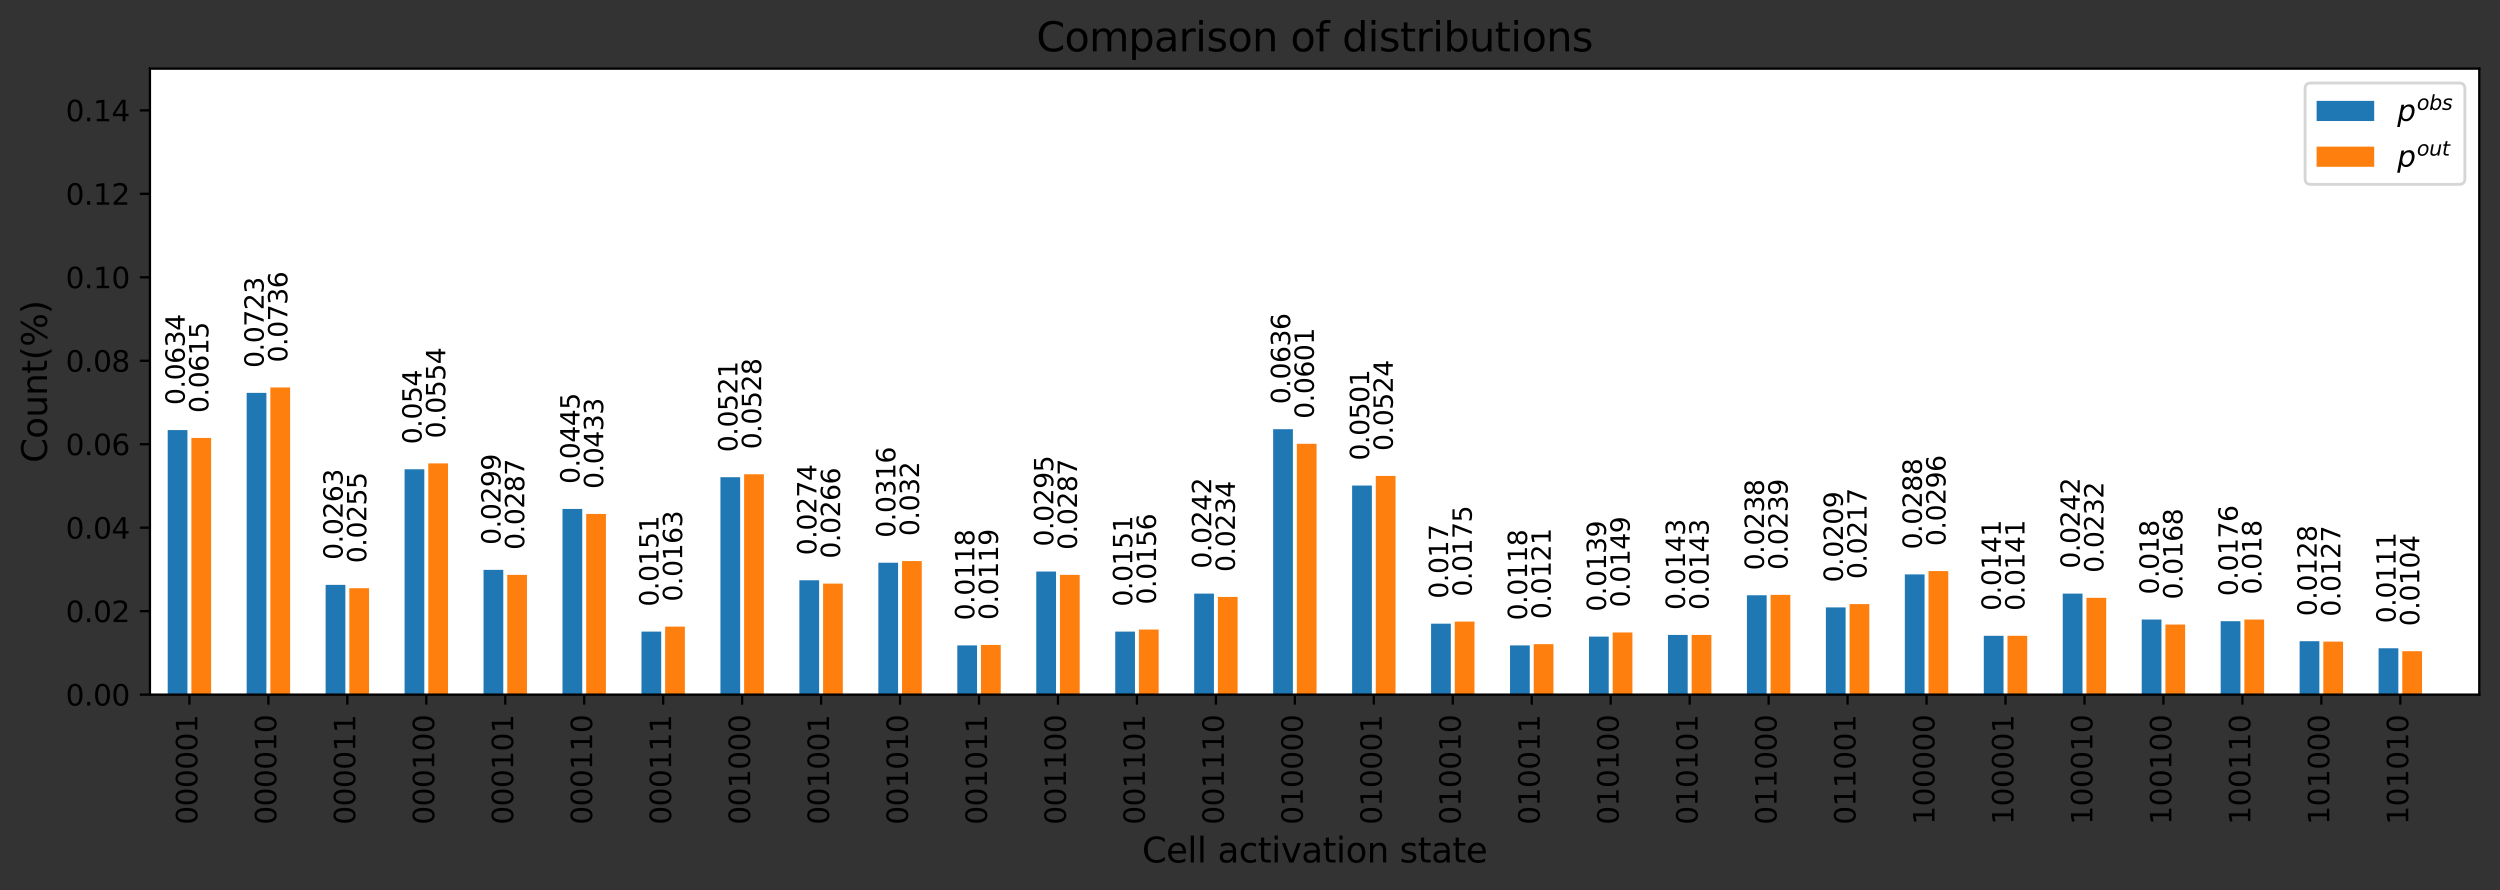 <?xml version="1.0" encoding="utf-8" standalone="no"?>
<!DOCTYPE svg PUBLIC "-//W3C//DTD SVG 1.1//EN"
  "http://www.w3.org/Graphics/SVG/1.1/DTD/svg11.dtd">
<svg height="309.267pt" version="1.1" viewBox="0 0 868.379 309.267" width="868.379pt" xmlns="http://www.w3.org/2000/svg" xmlns:xlink="http://www.w3.org/1999/xlink">
 <rect x="0" y="0" width="868.379" height="309.267" fill="#333333" stroke="none"/>
 <defs>
  <style type="text/css">*{stroke-linecap:butt;stroke-linejoin:round;}</style>
 </defs>
 <g id="figure_1">
  <g id="patch_1">
   <path d="M 0 309.267 
L 868.379 309.267 
L 868.379 0 
L 0 0 
z
" style="fill:none;"/>
  </g>
  <g id="axes_1">
   <g id="patch_2">
    <path d="M 52.079 241.278 
L 861.179 241.278 
L 861.179 23.838 
L 52.079 23.838 
z
" style="fill:#ffffff;"/>
   </g>
   <g id="patch_3">
    <path clip-path="url(#p49aec50f25)" d="M 58.25 241.278 
L 65.107 241.278 
L 65.107 149.373 
L 58.25 149.373 
z
" style="fill:#1f77b4;"/>
   </g>
   <g id="patch_4">
    <path clip-path="url(#p49aec50f25)" d="M 85.678 241.278 
L 92.534 241.278 
L 92.534 136.472 
L 85.678 136.472 
z
" style="fill:#1f77b4;"/>
   </g>
   <g id="patch_5">
    <path clip-path="url(#p49aec50f25)" d="M 113.105 241.278 
L 119.961 241.278 
L 119.961 203.153 
L 113.105 203.153 
z
" style="fill:#1f77b4;"/>
   </g>
   <g id="patch_6">
    <path clip-path="url(#p49aec50f25)" d="M 140.532 241.278 
L 147.389 241.278 
L 147.389 162.999 
L 140.532 162.999 
z
" style="fill:#1f77b4;"/>
   </g>
   <g id="patch_7">
    <path clip-path="url(#p49aec50f25)" d="M 167.959 241.278 
L 174.816 241.278 
L 174.816 197.935 
L 167.959 197.935 
z
" style="fill:#1f77b4;"/>
   </g>
   <g id="patch_8">
    <path clip-path="url(#p49aec50f25)" d="M 195.386 241.278 
L 202.243 241.278 
L 202.243 176.771 
L 195.386 176.771 
z
" style="fill:#1f77b4;"/>
   </g>
   <g id="patch_9">
    <path clip-path="url(#p49aec50f25)" d="M 222.813 241.278 
L 229.67 241.278 
L 229.67 219.389 
L 222.813 219.389 
z
" style="fill:#1f77b4;"/>
   </g>
   <g id="patch_10">
    <path clip-path="url(#p49aec50f25)" d="M 250.24 241.278 
L 257.097 241.278 
L 257.097 165.754 
L 250.24 165.754 
z
" style="fill:#1f77b4;"/>
   </g>
   <g id="patch_11">
    <path clip-path="url(#p49aec50f25)" d="M 277.667 241.278 
L 284.524 241.278 
L 284.524 201.559 
L 277.667 201.559 
z
" style="fill:#1f77b4;"/>
   </g>
   <g id="patch_12">
    <path clip-path="url(#p49aec50f25)" d="M 305.095 241.278 
L 311.951 241.278 
L 311.951 195.47 
L 305.095 195.47 
z
" style="fill:#1f77b4;"/>
   </g>
   <g id="patch_13">
    <path clip-path="url(#p49aec50f25)" d="M 332.522 241.278 
L 339.378 241.278 
L 339.378 224.173 
L 332.522 224.173 
z
" style="fill:#1f77b4;"/>
   </g>
   <g id="patch_14">
    <path clip-path="url(#p49aec50f25)" d="M 359.949 241.278 
L 366.806 241.278 
L 366.806 198.515 
L 359.949 198.515 
z
" style="fill:#1f77b4;"/>
   </g>
   <g id="patch_15">
    <path clip-path="url(#p49aec50f25)" d="M 387.376 241.278 
L 394.233 241.278 
L 394.233 219.389 
L 387.376 219.389 
z
" style="fill:#1f77b4;"/>
   </g>
   <g id="patch_16">
    <path clip-path="url(#p49aec50f25)" d="M 414.803 241.278 
L 421.66 241.278 
L 421.66 206.197 
L 414.803 206.197 
z
" style="fill:#1f77b4;"/>
   </g>
   <g id="patch_17">
    <path clip-path="url(#p49aec50f25)" d="M 442.23 241.278 
L 449.087 241.278 
L 449.087 149.083 
L 442.23 149.083 
z
" style="fill:#1f77b4;"/>
   </g>
   <g id="patch_18">
    <path clip-path="url(#p49aec50f25)" d="M 469.657 241.278 
L 476.514 241.278 
L 476.514 168.653 
L 469.657 168.653 
z
" style="fill:#1f77b4;"/>
   </g>
   <g id="patch_19">
    <path clip-path="url(#p49aec50f25)" d="M 497.084 241.278 
L 503.941 241.278 
L 503.941 216.635 
L 497.084 216.635 
z
" style="fill:#1f77b4;"/>
   </g>
   <g id="patch_20">
    <path clip-path="url(#p49aec50f25)" d="M 524.511 241.278 
L 531.368 241.278 
L 531.368 224.173 
L 524.511 224.173 
z
" style="fill:#1f77b4;"/>
   </g>
   <g id="patch_21">
    <path clip-path="url(#p49aec50f25)" d="M 551.939 241.278 
L 558.795 241.278 
L 558.795 221.128 
L 551.939 221.128 
z
" style="fill:#1f77b4;"/>
   </g>
   <g id="patch_22">
    <path clip-path="url(#p49aec50f25)" d="M 579.366 241.278 
L 586.223 241.278 
L 586.223 220.549 
L 579.366 220.549 
z
" style="fill:#1f77b4;"/>
   </g>
   <g id="patch_23">
    <path clip-path="url(#p49aec50f25)" d="M 606.793 241.278 
L 613.65 241.278 
L 613.65 206.777 
L 606.793 206.777 
z
" style="fill:#1f77b4;"/>
   </g>
   <g id="patch_24">
    <path clip-path="url(#p49aec50f25)" d="M 634.22 241.278 
L 641.077 241.278 
L 641.077 210.981 
L 634.22 210.981 
z
" style="fill:#1f77b4;"/>
   </g>
   <g id="patch_25">
    <path clip-path="url(#p49aec50f25)" d="M 661.647 241.278 
L 668.504 241.278 
L 668.504 199.529 
L 661.647 199.529 
z
" style="fill:#1f77b4;"/>
   </g>
   <g id="patch_26">
    <path clip-path="url(#p49aec50f25)" d="M 689.074 241.278 
L 695.931 241.278 
L 695.931 220.838 
L 689.074 220.838 
z
" style="fill:#1f77b4;"/>
   </g>
   <g id="patch_27">
    <path clip-path="url(#p49aec50f25)" d="M 716.501 241.278 
L 723.358 241.278 
L 723.358 206.197 
L 716.501 206.197 
z
" style="fill:#1f77b4;"/>
   </g>
   <g id="patch_28">
    <path clip-path="url(#p49aec50f25)" d="M 743.928 241.278 
L 750.785 241.278 
L 750.785 215.185 
L 743.928 215.185 
z
" style="fill:#1f77b4;"/>
   </g>
   <g id="patch_29">
    <path clip-path="url(#p49aec50f25)" d="M 771.356 241.278 
L 778.212 241.278 
L 778.212 215.765 
L 771.356 215.765 
z
" style="fill:#1f77b4;"/>
   </g>
   <g id="patch_30">
    <path clip-path="url(#p49aec50f25)" d="M 798.783 241.278 
L 805.639 241.278 
L 805.639 222.723 
L 798.783 222.723 
z
" style="fill:#1f77b4;"/>
   </g>
   <g id="patch_31">
    <path clip-path="url(#p49aec50f25)" d="M 826.21 241.278 
L 833.067 241.278 
L 833.067 225.187 
L 826.21 225.187 
z
" style="fill:#1f77b4;"/>
   </g>
   <g id="patch_32">
    <path clip-path="url(#p49aec50f25)" d="M 66.479 241.278 
L 73.335 241.278 
L 73.335 152.127 
L 66.479 152.127 
z
" style="fill:#ff7f0e;"/>
   </g>
   <g id="patch_33">
    <path clip-path="url(#p49aec50f25)" d="M 93.906 241.278 
L 100.763 241.278 
L 100.763 134.587 
L 93.906 134.587 
z
" style="fill:#ff7f0e;"/>
   </g>
   <g id="patch_34">
    <path clip-path="url(#p49aec50f25)" d="M 121.333 241.278 
L 128.19 241.278 
L 128.19 204.313 
L 121.333 204.313 
z
" style="fill:#ff7f0e;"/>
   </g>
   <g id="patch_35">
    <path clip-path="url(#p49aec50f25)" d="M 148.76 241.278 
L 155.617 241.278 
L 155.617 160.97 
L 148.76 160.97 
z
" style="fill:#ff7f0e;"/>
   </g>
   <g id="patch_36">
    <path clip-path="url(#p49aec50f25)" d="M 176.187 241.278 
L 183.044 241.278 
L 183.044 199.674 
L 176.187 199.674 
z
" style="fill:#ff7f0e;"/>
   </g>
   <g id="patch_37">
    <path clip-path="url(#p49aec50f25)" d="M 203.614 241.278 
L 210.471 241.278 
L 210.471 178.51 
L 203.614 178.51 
z
" style="fill:#ff7f0e;"/>
   </g>
   <g id="patch_38">
    <path clip-path="url(#p49aec50f25)" d="M 231.041 241.278 
L 237.898 241.278 
L 237.898 217.649 
L 231.041 217.649 
z
" style="fill:#ff7f0e;"/>
   </g>
   <g id="patch_39">
    <path clip-path="url(#p49aec50f25)" d="M 258.468 241.278 
L 265.325 241.278 
L 265.325 164.739 
L 258.468 164.739 
z
" style="fill:#ff7f0e;"/>
   </g>
   <g id="patch_40">
    <path clip-path="url(#p49aec50f25)" d="M 285.896 241.278 
L 292.752 241.278 
L 292.752 202.718 
L 285.896 202.718 
z
" style="fill:#ff7f0e;"/>
   </g>
   <g id="patch_41">
    <path clip-path="url(#p49aec50f25)" d="M 313.323 241.278 
L 320.179 241.278 
L 320.179 194.891 
L 313.323 194.891 
z
" style="fill:#ff7f0e;"/>
   </g>
   <g id="patch_42">
    <path clip-path="url(#p49aec50f25)" d="M 340.75 241.278 
L 347.607 241.278 
L 347.607 224.028 
L 340.75 224.028 
z
" style="fill:#ff7f0e;"/>
   </g>
   <g id="patch_43">
    <path clip-path="url(#p49aec50f25)" d="M 368.177 241.278 
L 375.034 241.278 
L 375.034 199.674 
L 368.177 199.674 
z
" style="fill:#ff7f0e;"/>
   </g>
   <g id="patch_44">
    <path clip-path="url(#p49aec50f25)" d="M 395.604 241.278 
L 402.461 241.278 
L 402.461 218.664 
L 395.604 218.664 
z
" style="fill:#ff7f0e;"/>
   </g>
   <g id="patch_45">
    <path clip-path="url(#p49aec50f25)" d="M 423.031 241.278 
L 429.888 241.278 
L 429.888 207.357 
L 423.031 207.357 
z
" style="fill:#ff7f0e;"/>
   </g>
   <g id="patch_46">
    <path clip-path="url(#p49aec50f25)" d="M 450.458 241.278 
L 457.315 241.278 
L 457.315 154.157 
L 450.458 154.157 
z
" style="fill:#ff7f0e;"/>
   </g>
   <g id="patch_47">
    <path clip-path="url(#p49aec50f25)" d="M 477.885 241.278 
L 484.742 241.278 
L 484.742 165.319 
L 477.885 165.319 
z
" style="fill:#ff7f0e;"/>
   </g>
   <g id="patch_48">
    <path clip-path="url(#p49aec50f25)" d="M 505.313 241.278 
L 512.169 241.278 
L 512.169 215.91 
L 505.313 215.91 
z
" style="fill:#ff7f0e;"/>
   </g>
   <g id="patch_49">
    <path clip-path="url(#p49aec50f25)" d="M 532.74 241.278 
L 539.596 241.278 
L 539.596 223.738 
L 532.74 223.738 
z
" style="fill:#ff7f0e;"/>
   </g>
   <g id="patch_50">
    <path clip-path="url(#p49aec50f25)" d="M 560.167 241.278 
L 567.024 241.278 
L 567.024 219.679 
L 560.167 219.679 
z
" style="fill:#ff7f0e;"/>
   </g>
   <g id="patch_51">
    <path clip-path="url(#p49aec50f25)" d="M 587.594 241.278 
L 594.451 241.278 
L 594.451 220.549 
L 587.594 220.549 
z
" style="fill:#ff7f0e;"/>
   </g>
   <g id="patch_52">
    <path clip-path="url(#p49aec50f25)" d="M 615.021 241.278 
L 621.878 241.278 
L 621.878 206.632 
L 615.021 206.632 
z
" style="fill:#ff7f0e;"/>
   </g>
   <g id="patch_53">
    <path clip-path="url(#p49aec50f25)" d="M 642.448 241.278 
L 649.305 241.278 
L 649.305 209.821 
L 642.448 209.821 
z
" style="fill:#ff7f0e;"/>
   </g>
   <g id="patch_54">
    <path clip-path="url(#p49aec50f25)" d="M 669.875 241.278 
L 676.732 241.278 
L 676.732 198.37 
L 669.875 198.37 
z
" style="fill:#ff7f0e;"/>
   </g>
   <g id="patch_55">
    <path clip-path="url(#p49aec50f25)" d="M 697.302 241.278 
L 704.159 241.278 
L 704.159 220.838 
L 697.302 220.838 
z
" style="fill:#ff7f0e;"/>
   </g>
   <g id="patch_56">
    <path clip-path="url(#p49aec50f25)" d="M 724.729 241.278 
L 731.586 241.278 
L 731.586 207.647 
L 724.729 207.647 
z
" style="fill:#ff7f0e;"/>
   </g>
   <g id="patch_57">
    <path clip-path="url(#p49aec50f25)" d="M 752.157 241.278 
L 759.013 241.278 
L 759.013 216.925 
L 752.157 216.925 
z
" style="fill:#ff7f0e;"/>
   </g>
   <g id="patch_58">
    <path clip-path="url(#p49aec50f25)" d="M 779.584 241.278 
L 786.44 241.278 
L 786.44 215.185 
L 779.584 215.185 
z
" style="fill:#ff7f0e;"/>
   </g>
   <g id="patch_59">
    <path clip-path="url(#p49aec50f25)" d="M 807.011 241.278 
L 813.868 241.278 
L 813.868 222.868 
L 807.011 222.868 
z
" style="fill:#ff7f0e;"/>
   </g>
   <g id="patch_60">
    <path clip-path="url(#p49aec50f25)" d="M 834.438 241.278 
L 841.295 241.278 
L 841.295 226.202 
L 834.438 226.202 
z
" style="fill:#ff7f0e;"/>
   </g>
   <g id="matplotlib.axis_1">
    <g id="xtick_1">
     <g id="line2d_1">
      <defs>
       <path d="M 0 0 
L 0 3.5 
" id="md7f303c41e" style="stroke:#000000;stroke-width:0.8;"/>
      </defs>
      <g>
       <use style="stroke:#000000;stroke-width:0.8;" x="65.793" xlink:href="#md7f303c41e" y="241.278"/>
      </g>
     </g>
     <g id="text_1">
      <!-- 000001 -->
      <g transform="translate(68.552 286.453)rotate(-90)scale(0.1 -0.1)">
       <defs>
        <path d="M 2034 4250 
Q 1547 4250 1301 3770 
Q 1056 3291 1056 2328 
Q 1056 1369 1301 889 
Q 1547 409 2034 409 
Q 2525 409 2770 889 
Q 3016 1369 3016 2328 
Q 3016 3291 2770 3770 
Q 2525 4250 2034 4250 
z
M 2034 4750 
Q 2819 4750 3233 4129 
Q 3647 3509 3647 2328 
Q 3647 1150 3233 529 
Q 2819 -91 2034 -91 
Q 1250 -91 836 529 
Q 422 1150 422 2328 
Q 422 3509 836 4129 
Q 1250 4750 2034 4750 
z
" id="DejaVuSans-30" transform="scale(0.016)"/>
        <path d="M 794 531 
L 1825 531 
L 1825 4091 
L 703 3866 
L 703 4441 
L 1819 4666 
L 2450 4666 
L 2450 531 
L 3481 531 
L 3481 0 
L 794 0 
L 794 531 
z
" id="DejaVuSans-31" transform="scale(0.016)"/>
       </defs>
       <use xlink:href="#DejaVuSans-30"/>
       <use x="63.623" xlink:href="#DejaVuSans-30"/>
       <use x="127.246" xlink:href="#DejaVuSans-30"/>
       <use x="190.869" xlink:href="#DejaVuSans-30"/>
       <use x="254.492" xlink:href="#DejaVuSans-30"/>
       <use x="318.115" xlink:href="#DejaVuSans-31"/>
      </g>
     </g>
    </g>
    <g id="xtick_2">
     <g id="line2d_2">
      <g>
       <use style="stroke:#000000;stroke-width:0.8;" x="93.22" xlink:href="#md7f303c41e" y="241.278"/>
      </g>
     </g>
     <g id="text_2">
      <!-- 000010 -->
      <g transform="translate(95.979 286.453)rotate(-90)scale(0.1 -0.1)">
       <use xlink:href="#DejaVuSans-30"/>
       <use x="63.623" xlink:href="#DejaVuSans-30"/>
       <use x="127.246" xlink:href="#DejaVuSans-30"/>
       <use x="190.869" xlink:href="#DejaVuSans-30"/>
       <use x="254.492" xlink:href="#DejaVuSans-31"/>
       <use x="318.115" xlink:href="#DejaVuSans-30"/>
      </g>
     </g>
    </g>
    <g id="xtick_3">
     <g id="line2d_3">
      <g>
       <use style="stroke:#000000;stroke-width:0.8;" x="120.647" xlink:href="#md7f303c41e" y="241.278"/>
      </g>
     </g>
     <g id="text_3">
      <!-- 000011 -->
      <g transform="translate(123.407 286.453)rotate(-90)scale(0.1 -0.1)">
       <use xlink:href="#DejaVuSans-30"/>
       <use x="63.623" xlink:href="#DejaVuSans-30"/>
       <use x="127.246" xlink:href="#DejaVuSans-30"/>
       <use x="190.869" xlink:href="#DejaVuSans-30"/>
       <use x="254.492" xlink:href="#DejaVuSans-31"/>
       <use x="318.115" xlink:href="#DejaVuSans-31"/>
      </g>
     </g>
    </g>
    <g id="xtick_4">
     <g id="line2d_4">
      <g>
       <use style="stroke:#000000;stroke-width:0.8;" x="148.074" xlink:href="#md7f303c41e" y="241.278"/>
      </g>
     </g>
     <g id="text_4">
      <!-- 000100 -->
      <g transform="translate(150.834 286.453)rotate(-90)scale(0.1 -0.1)">
       <use xlink:href="#DejaVuSans-30"/>
       <use x="63.623" xlink:href="#DejaVuSans-30"/>
       <use x="127.246" xlink:href="#DejaVuSans-30"/>
       <use x="190.869" xlink:href="#DejaVuSans-31"/>
       <use x="254.492" xlink:href="#DejaVuSans-30"/>
       <use x="318.115" xlink:href="#DejaVuSans-30"/>
      </g>
     </g>
    </g>
    <g id="xtick_5">
     <g id="line2d_5">
      <g>
       <use style="stroke:#000000;stroke-width:0.8;" x="175.501" xlink:href="#md7f303c41e" y="241.278"/>
      </g>
     </g>
     <g id="text_5">
      <!-- 000101 -->
      <g transform="translate(178.261 286.453)rotate(-90)scale(0.1 -0.1)">
       <use xlink:href="#DejaVuSans-30"/>
       <use x="63.623" xlink:href="#DejaVuSans-30"/>
       <use x="127.246" xlink:href="#DejaVuSans-30"/>
       <use x="190.869" xlink:href="#DejaVuSans-31"/>
       <use x="254.492" xlink:href="#DejaVuSans-30"/>
       <use x="318.115" xlink:href="#DejaVuSans-31"/>
      </g>
     </g>
    </g>
    <g id="xtick_6">
     <g id="line2d_6">
      <g>
       <use style="stroke:#000000;stroke-width:0.8;" x="202.929" xlink:href="#md7f303c41e" y="241.278"/>
      </g>
     </g>
     <g id="text_6">
      <!-- 000110 -->
      <g transform="translate(205.688 286.453)rotate(-90)scale(0.1 -0.1)">
       <use xlink:href="#DejaVuSans-30"/>
       <use x="63.623" xlink:href="#DejaVuSans-30"/>
       <use x="127.246" xlink:href="#DejaVuSans-30"/>
       <use x="190.869" xlink:href="#DejaVuSans-31"/>
       <use x="254.492" xlink:href="#DejaVuSans-31"/>
       <use x="318.115" xlink:href="#DejaVuSans-30"/>
      </g>
     </g>
    </g>
    <g id="xtick_7">
     <g id="line2d_7">
      <g>
       <use style="stroke:#000000;stroke-width:0.8;" x="230.356" xlink:href="#md7f303c41e" y="241.278"/>
      </g>
     </g>
     <g id="text_7">
      <!-- 000111 -->
      <g transform="translate(233.115 286.453)rotate(-90)scale(0.1 -0.1)">
       <use xlink:href="#DejaVuSans-30"/>
       <use x="63.623" xlink:href="#DejaVuSans-30"/>
       <use x="127.246" xlink:href="#DejaVuSans-30"/>
       <use x="190.869" xlink:href="#DejaVuSans-31"/>
       <use x="254.492" xlink:href="#DejaVuSans-31"/>
       <use x="318.115" xlink:href="#DejaVuSans-31"/>
      </g>
     </g>
    </g>
    <g id="xtick_8">
     <g id="line2d_8">
      <g>
       <use style="stroke:#000000;stroke-width:0.8;" x="257.783" xlink:href="#md7f303c41e" y="241.278"/>
      </g>
     </g>
     <g id="text_8">
      <!-- 001000 -->
      <g transform="translate(260.542 286.453)rotate(-90)scale(0.1 -0.1)">
       <use xlink:href="#DejaVuSans-30"/>
       <use x="63.623" xlink:href="#DejaVuSans-30"/>
       <use x="127.246" xlink:href="#DejaVuSans-31"/>
       <use x="190.869" xlink:href="#DejaVuSans-30"/>
       <use x="254.492" xlink:href="#DejaVuSans-30"/>
       <use x="318.115" xlink:href="#DejaVuSans-30"/>
      </g>
     </g>
    </g>
    <g id="xtick_9">
     <g id="line2d_9">
      <g>
       <use style="stroke:#000000;stroke-width:0.8;" x="285.21" xlink:href="#md7f303c41e" y="241.278"/>
      </g>
     </g>
     <g id="text_9">
      <!-- 001001 -->
      <g transform="translate(287.969 286.453)rotate(-90)scale(0.1 -0.1)">
       <use xlink:href="#DejaVuSans-30"/>
       <use x="63.623" xlink:href="#DejaVuSans-30"/>
       <use x="127.246" xlink:href="#DejaVuSans-31"/>
       <use x="190.869" xlink:href="#DejaVuSans-30"/>
       <use x="254.492" xlink:href="#DejaVuSans-30"/>
       <use x="318.115" xlink:href="#DejaVuSans-31"/>
      </g>
     </g>
    </g>
    <g id="xtick_10">
     <g id="line2d_10">
      <g>
       <use style="stroke:#000000;stroke-width:0.8;" x="312.637" xlink:href="#md7f303c41e" y="241.278"/>
      </g>
     </g>
     <g id="text_10">
      <!-- 001010 -->
      <g transform="translate(315.396 286.453)rotate(-90)scale(0.1 -0.1)">
       <use xlink:href="#DejaVuSans-30"/>
       <use x="63.623" xlink:href="#DejaVuSans-30"/>
       <use x="127.246" xlink:href="#DejaVuSans-31"/>
       <use x="190.869" xlink:href="#DejaVuSans-30"/>
       <use x="254.492" xlink:href="#DejaVuSans-31"/>
       <use x="318.115" xlink:href="#DejaVuSans-30"/>
      </g>
     </g>
    </g>
    <g id="xtick_11">
     <g id="line2d_11">
      <g>
       <use style="stroke:#000000;stroke-width:0.8;" x="340.064" xlink:href="#md7f303c41e" y="241.278"/>
      </g>
     </g>
     <g id="text_11">
      <!-- 001011 -->
      <g transform="translate(342.823 286.453)rotate(-90)scale(0.1 -0.1)">
       <use xlink:href="#DejaVuSans-30"/>
       <use x="63.623" xlink:href="#DejaVuSans-30"/>
       <use x="127.246" xlink:href="#DejaVuSans-31"/>
       <use x="190.869" xlink:href="#DejaVuSans-30"/>
       <use x="254.492" xlink:href="#DejaVuSans-31"/>
       <use x="318.115" xlink:href="#DejaVuSans-31"/>
      </g>
     </g>
    </g>
    <g id="xtick_12">
     <g id="line2d_12">
      <g>
       <use style="stroke:#000000;stroke-width:0.8;" x="367.491" xlink:href="#md7f303c41e" y="241.278"/>
      </g>
     </g>
     <g id="text_12">
      <!-- 001100 -->
      <g transform="translate(370.251 286.453)rotate(-90)scale(0.1 -0.1)">
       <use xlink:href="#DejaVuSans-30"/>
       <use x="63.623" xlink:href="#DejaVuSans-30"/>
       <use x="127.246" xlink:href="#DejaVuSans-31"/>
       <use x="190.869" xlink:href="#DejaVuSans-31"/>
       <use x="254.492" xlink:href="#DejaVuSans-30"/>
       <use x="318.115" xlink:href="#DejaVuSans-30"/>
      </g>
     </g>
    </g>
    <g id="xtick_13">
     <g id="line2d_13">
      <g>
       <use style="stroke:#000000;stroke-width:0.8;" x="394.918" xlink:href="#md7f303c41e" y="241.278"/>
      </g>
     </g>
     <g id="text_13">
      <!-- 001101 -->
      <g transform="translate(397.678 286.453)rotate(-90)scale(0.1 -0.1)">
       <use xlink:href="#DejaVuSans-30"/>
       <use x="63.623" xlink:href="#DejaVuSans-30"/>
       <use x="127.246" xlink:href="#DejaVuSans-31"/>
       <use x="190.869" xlink:href="#DejaVuSans-31"/>
       <use x="254.492" xlink:href="#DejaVuSans-30"/>
       <use x="318.115" xlink:href="#DejaVuSans-31"/>
      </g>
     </g>
    </g>
    <g id="xtick_14">
     <g id="line2d_14">
      <g>
       <use style="stroke:#000000;stroke-width:0.8;" x="422.345" xlink:href="#md7f303c41e" y="241.278"/>
      </g>
     </g>
     <g id="text_14">
      <!-- 001110 -->
      <g transform="translate(425.105 286.453)rotate(-90)scale(0.1 -0.1)">
       <use xlink:href="#DejaVuSans-30"/>
       <use x="63.623" xlink:href="#DejaVuSans-30"/>
       <use x="127.246" xlink:href="#DejaVuSans-31"/>
       <use x="190.869" xlink:href="#DejaVuSans-31"/>
       <use x="254.492" xlink:href="#DejaVuSans-31"/>
       <use x="318.115" xlink:href="#DejaVuSans-30"/>
      </g>
     </g>
    </g>
    <g id="xtick_15">
     <g id="line2d_15">
      <g>
       <use style="stroke:#000000;stroke-width:0.8;" x="449.773" xlink:href="#md7f303c41e" y="241.278"/>
      </g>
     </g>
     <g id="text_15">
      <!-- 010000 -->
      <g transform="translate(452.532 286.453)rotate(-90)scale(0.1 -0.1)">
       <use xlink:href="#DejaVuSans-30"/>
       <use x="63.623" xlink:href="#DejaVuSans-31"/>
       <use x="127.246" xlink:href="#DejaVuSans-30"/>
       <use x="190.869" xlink:href="#DejaVuSans-30"/>
       <use x="254.492" xlink:href="#DejaVuSans-30"/>
       <use x="318.115" xlink:href="#DejaVuSans-30"/>
      </g>
     </g>
    </g>
    <g id="xtick_16">
     <g id="line2d_16">
      <g>
       <use style="stroke:#000000;stroke-width:0.8;" x="477.2" xlink:href="#md7f303c41e" y="241.278"/>
      </g>
     </g>
     <g id="text_16">
      <!-- 010001 -->
      <g transform="translate(479.959 286.453)rotate(-90)scale(0.1 -0.1)">
       <use xlink:href="#DejaVuSans-30"/>
       <use x="63.623" xlink:href="#DejaVuSans-31"/>
       <use x="127.246" xlink:href="#DejaVuSans-30"/>
       <use x="190.869" xlink:href="#DejaVuSans-30"/>
       <use x="254.492" xlink:href="#DejaVuSans-30"/>
       <use x="318.115" xlink:href="#DejaVuSans-31"/>
      </g>
     </g>
    </g>
    <g id="xtick_17">
     <g id="line2d_17">
      <g>
       <use style="stroke:#000000;stroke-width:0.8;" x="504.627" xlink:href="#md7f303c41e" y="241.278"/>
      </g>
     </g>
     <g id="text_17">
      <!-- 010010 -->
      <g transform="translate(507.386 286.453)rotate(-90)scale(0.1 -0.1)">
       <use xlink:href="#DejaVuSans-30"/>
       <use x="63.623" xlink:href="#DejaVuSans-31"/>
       <use x="127.246" xlink:href="#DejaVuSans-30"/>
       <use x="190.869" xlink:href="#DejaVuSans-30"/>
       <use x="254.492" xlink:href="#DejaVuSans-31"/>
       <use x="318.115" xlink:href="#DejaVuSans-30"/>
      </g>
     </g>
    </g>
    <g id="xtick_18">
     <g id="line2d_18">
      <g>
       <use style="stroke:#000000;stroke-width:0.8;" x="532.054" xlink:href="#md7f303c41e" y="241.278"/>
      </g>
     </g>
     <g id="text_18">
      <!-- 010011 -->
      <g transform="translate(534.813 286.453)rotate(-90)scale(0.1 -0.1)">
       <use xlink:href="#DejaVuSans-30"/>
       <use x="63.623" xlink:href="#DejaVuSans-31"/>
       <use x="127.246" xlink:href="#DejaVuSans-30"/>
       <use x="190.869" xlink:href="#DejaVuSans-30"/>
       <use x="254.492" xlink:href="#DejaVuSans-31"/>
       <use x="318.115" xlink:href="#DejaVuSans-31"/>
      </g>
     </g>
    </g>
    <g id="xtick_19">
     <g id="line2d_19">
      <g>
       <use style="stroke:#000000;stroke-width:0.8;" x="559.481" xlink:href="#md7f303c41e" y="241.278"/>
      </g>
     </g>
     <g id="text_19">
      <!-- 010100 -->
      <g transform="translate(562.24 286.453)rotate(-90)scale(0.1 -0.1)">
       <use xlink:href="#DejaVuSans-30"/>
       <use x="63.623" xlink:href="#DejaVuSans-31"/>
       <use x="127.246" xlink:href="#DejaVuSans-30"/>
       <use x="190.869" xlink:href="#DejaVuSans-31"/>
       <use x="254.492" xlink:href="#DejaVuSans-30"/>
       <use x="318.115" xlink:href="#DejaVuSans-30"/>
      </g>
     </g>
    </g>
    <g id="xtick_20">
     <g id="line2d_20">
      <g>
       <use style="stroke:#000000;stroke-width:0.8;" x="586.908" xlink:href="#md7f303c41e" y="241.278"/>
      </g>
     </g>
     <g id="text_20">
      <!-- 010101 -->
      <g transform="translate(589.668 286.453)rotate(-90)scale(0.1 -0.1)">
       <use xlink:href="#DejaVuSans-30"/>
       <use x="63.623" xlink:href="#DejaVuSans-31"/>
       <use x="127.246" xlink:href="#DejaVuSans-30"/>
       <use x="190.869" xlink:href="#DejaVuSans-31"/>
       <use x="254.492" xlink:href="#DejaVuSans-30"/>
       <use x="318.115" xlink:href="#DejaVuSans-31"/>
      </g>
     </g>
    </g>
    <g id="xtick_21">
     <g id="line2d_21">
      <g>
       <use style="stroke:#000000;stroke-width:0.8;" x="614.335" xlink:href="#md7f303c41e" y="241.278"/>
      </g>
     </g>
     <g id="text_21">
      <!-- 011000 -->
      <g transform="translate(617.095 286.453)rotate(-90)scale(0.1 -0.1)">
       <use xlink:href="#DejaVuSans-30"/>
       <use x="63.623" xlink:href="#DejaVuSans-31"/>
       <use x="127.246" xlink:href="#DejaVuSans-31"/>
       <use x="190.869" xlink:href="#DejaVuSans-30"/>
       <use x="254.492" xlink:href="#DejaVuSans-30"/>
       <use x="318.115" xlink:href="#DejaVuSans-30"/>
      </g>
     </g>
    </g>
    <g id="xtick_22">
     <g id="line2d_22">
      <g>
       <use style="stroke:#000000;stroke-width:0.8;" x="641.762" xlink:href="#md7f303c41e" y="241.278"/>
      </g>
     </g>
     <g id="text_22">
      <!-- 011001 -->
      <g transform="translate(644.522 286.453)rotate(-90)scale(0.1 -0.1)">
       <use xlink:href="#DejaVuSans-30"/>
       <use x="63.623" xlink:href="#DejaVuSans-31"/>
       <use x="127.246" xlink:href="#DejaVuSans-31"/>
       <use x="190.869" xlink:href="#DejaVuSans-30"/>
       <use x="254.492" xlink:href="#DejaVuSans-30"/>
       <use x="318.115" xlink:href="#DejaVuSans-31"/>
      </g>
     </g>
    </g>
    <g id="xtick_23">
     <g id="line2d_23">
      <g>
       <use style="stroke:#000000;stroke-width:0.8;" x="669.19" xlink:href="#md7f303c41e" y="241.278"/>
      </g>
     </g>
     <g id="text_23">
      <!-- 100000 -->
      <g transform="translate(671.949 286.453)rotate(-90)scale(0.1 -0.1)">
       <use xlink:href="#DejaVuSans-31"/>
       <use x="63.623" xlink:href="#DejaVuSans-30"/>
       <use x="127.246" xlink:href="#DejaVuSans-30"/>
       <use x="190.869" xlink:href="#DejaVuSans-30"/>
       <use x="254.492" xlink:href="#DejaVuSans-30"/>
       <use x="318.115" xlink:href="#DejaVuSans-30"/>
      </g>
     </g>
    </g>
    <g id="xtick_24">
     <g id="line2d_24">
      <g>
       <use style="stroke:#000000;stroke-width:0.8;" x="696.617" xlink:href="#md7f303c41e" y="241.278"/>
      </g>
     </g>
     <g id="text_24">
      <!-- 100001 -->
      <g transform="translate(699.376 286.453)rotate(-90)scale(0.1 -0.1)">
       <use xlink:href="#DejaVuSans-31"/>
       <use x="63.623" xlink:href="#DejaVuSans-30"/>
       <use x="127.246" xlink:href="#DejaVuSans-30"/>
       <use x="190.869" xlink:href="#DejaVuSans-30"/>
       <use x="254.492" xlink:href="#DejaVuSans-30"/>
       <use x="318.115" xlink:href="#DejaVuSans-31"/>
      </g>
     </g>
    </g>
    <g id="xtick_25">
     <g id="line2d_25">
      <g>
       <use style="stroke:#000000;stroke-width:0.8;" x="724.044" xlink:href="#md7f303c41e" y="241.278"/>
      </g>
     </g>
     <g id="text_25">
      <!-- 100010 -->
      <g transform="translate(726.803 286.453)rotate(-90)scale(0.1 -0.1)">
       <use xlink:href="#DejaVuSans-31"/>
       <use x="63.623" xlink:href="#DejaVuSans-30"/>
       <use x="127.246" xlink:href="#DejaVuSans-30"/>
       <use x="190.869" xlink:href="#DejaVuSans-30"/>
       <use x="254.492" xlink:href="#DejaVuSans-31"/>
       <use x="318.115" xlink:href="#DejaVuSans-30"/>
      </g>
     </g>
    </g>
    <g id="xtick_26">
     <g id="line2d_26">
      <g>
       <use style="stroke:#000000;stroke-width:0.8;" x="751.471" xlink:href="#md7f303c41e" y="241.278"/>
      </g>
     </g>
     <g id="text_26">
      <!-- 100100 -->
      <g transform="translate(754.23 286.453)rotate(-90)scale(0.1 -0.1)">
       <use xlink:href="#DejaVuSans-31"/>
       <use x="63.623" xlink:href="#DejaVuSans-30"/>
       <use x="127.246" xlink:href="#DejaVuSans-30"/>
       <use x="190.869" xlink:href="#DejaVuSans-31"/>
       <use x="254.492" xlink:href="#DejaVuSans-30"/>
       <use x="318.115" xlink:href="#DejaVuSans-30"/>
      </g>
     </g>
    </g>
    <g id="xtick_27">
     <g id="line2d_27">
      <g>
       <use style="stroke:#000000;stroke-width:0.8;" x="778.898" xlink:href="#md7f303c41e" y="241.278"/>
      </g>
     </g>
     <g id="text_27">
      <!-- 100110 -->
      <g transform="translate(781.657 286.453)rotate(-90)scale(0.1 -0.1)">
       <use xlink:href="#DejaVuSans-31"/>
       <use x="63.623" xlink:href="#DejaVuSans-30"/>
       <use x="127.246" xlink:href="#DejaVuSans-30"/>
       <use x="190.869" xlink:href="#DejaVuSans-31"/>
       <use x="254.492" xlink:href="#DejaVuSans-31"/>
       <use x="318.115" xlink:href="#DejaVuSans-30"/>
      </g>
     </g>
    </g>
    <g id="xtick_28">
     <g id="line2d_28">
      <g>
       <use style="stroke:#000000;stroke-width:0.8;" x="806.325" xlink:href="#md7f303c41e" y="241.278"/>
      </g>
     </g>
     <g id="text_28">
      <!-- 101000 -->
      <g transform="translate(809.085 286.453)rotate(-90)scale(0.1 -0.1)">
       <use xlink:href="#DejaVuSans-31"/>
       <use x="63.623" xlink:href="#DejaVuSans-30"/>
       <use x="127.246" xlink:href="#DejaVuSans-31"/>
       <use x="190.869" xlink:href="#DejaVuSans-30"/>
       <use x="254.492" xlink:href="#DejaVuSans-30"/>
       <use x="318.115" xlink:href="#DejaVuSans-30"/>
      </g>
     </g>
    </g>
    <g id="xtick_29">
     <g id="line2d_29">
      <g>
       <use style="stroke:#000000;stroke-width:0.8;" x="833.752" xlink:href="#md7f303c41e" y="241.278"/>
      </g>
     </g>
     <g id="text_29">
      <!-- 101010 -->
      <g transform="translate(836.512 286.453)rotate(-90)scale(0.1 -0.1)">
       <use xlink:href="#DejaVuSans-31"/>
       <use x="63.623" xlink:href="#DejaVuSans-30"/>
       <use x="127.246" xlink:href="#DejaVuSans-31"/>
       <use x="190.869" xlink:href="#DejaVuSans-30"/>
       <use x="254.492" xlink:href="#DejaVuSans-31"/>
       <use x="318.115" xlink:href="#DejaVuSans-30"/>
      </g>
     </g>
    </g>
    <g id="text_30">
     <!-- Cell activation state -->
     <g transform="translate(396.686 299.571)scale(0.12 -0.12)">
      <defs>
       <path d="M 4122 4306 
L 4122 3641 
Q 3803 3938 3442 4084 
Q 3081 4231 2675 4231 
Q 1875 4231 1450 3742 
Q 1025 3253 1025 2328 
Q 1025 1406 1450 917 
Q 1875 428 2675 428 
Q 3081 428 3442 575 
Q 3803 722 4122 1019 
L 4122 359 
Q 3791 134 3420 21 
Q 3050 -91 2638 -91 
Q 1578 -91 968 557 
Q 359 1206 359 2328 
Q 359 3453 968 4101 
Q 1578 4750 2638 4750 
Q 3056 4750 3426 4639 
Q 3797 4528 4122 4306 
z
" id="DejaVuSans-43" transform="scale(0.016)"/>
       <path d="M 3597 1894 
L 3597 1613 
L 953 1613 
Q 991 1019 1311 708 
Q 1631 397 2203 397 
Q 2534 397 2845 478 
Q 3156 559 3463 722 
L 3463 178 
Q 3153 47 2828 -22 
Q 2503 -91 2169 -91 
Q 1331 -91 842 396 
Q 353 884 353 1716 
Q 353 2575 817 3079 
Q 1281 3584 2069 3584 
Q 2775 3584 3186 3129 
Q 3597 2675 3597 1894 
z
M 3022 2063 
Q 3016 2534 2758 2815 
Q 2500 3097 2075 3097 
Q 1594 3097 1305 2825 
Q 1016 2553 972 2059 
L 3022 2063 
z
" id="DejaVuSans-65" transform="scale(0.016)"/>
       <path d="M 603 4863 
L 1178 4863 
L 1178 0 
L 603 0 
L 603 4863 
z
" id="DejaVuSans-6c" transform="scale(0.016)"/>
       <path id="DejaVuSans-20" transform="scale(0.016)"/>
       <path d="M 2194 1759 
Q 1497 1759 1228 1600 
Q 959 1441 959 1056 
Q 959 750 1161 570 
Q 1363 391 1709 391 
Q 2188 391 2477 730 
Q 2766 1069 2766 1631 
L 2766 1759 
L 2194 1759 
z
M 3341 1997 
L 3341 0 
L 2766 0 
L 2766 531 
Q 2569 213 2275 61 
Q 1981 -91 1556 -91 
Q 1019 -91 701 211 
Q 384 513 384 1019 
Q 384 1609 779 1909 
Q 1175 2209 1959 2209 
L 2766 2209 
L 2766 2266 
Q 2766 2663 2505 2880 
Q 2244 3097 1772 3097 
Q 1472 3097 1187 3025 
Q 903 2953 641 2809 
L 641 3341 
Q 956 3463 1253 3523 
Q 1550 3584 1831 3584 
Q 2591 3584 2966 3190 
Q 3341 2797 3341 1997 
z
" id="DejaVuSans-61" transform="scale(0.016)"/>
       <path d="M 3122 3366 
L 3122 2828 
Q 2878 2963 2633 3030 
Q 2388 3097 2138 3097 
Q 1578 3097 1268 2742 
Q 959 2388 959 1747 
Q 959 1106 1268 751 
Q 1578 397 2138 397 
Q 2388 397 2633 464 
Q 2878 531 3122 666 
L 3122 134 
Q 2881 22 2623 -34 
Q 2366 -91 2075 -91 
Q 1284 -91 818 406 
Q 353 903 353 1747 
Q 353 2603 823 3093 
Q 1294 3584 2113 3584 
Q 2378 3584 2631 3529 
Q 2884 3475 3122 3366 
z
" id="DejaVuSans-63" transform="scale(0.016)"/>
       <path d="M 1172 4494 
L 1172 3500 
L 2356 3500 
L 2356 3053 
L 1172 3053 
L 1172 1153 
Q 1172 725 1289 603 
Q 1406 481 1766 481 
L 2356 481 
L 2356 0 
L 1766 0 
Q 1100 0 847 248 
Q 594 497 594 1153 
L 594 3053 
L 172 3053 
L 172 3500 
L 594 3500 
L 594 4494 
L 1172 4494 
z
" id="DejaVuSans-74" transform="scale(0.016)"/>
       <path d="M 603 3500 
L 1178 3500 
L 1178 0 
L 603 0 
L 603 3500 
z
M 603 4863 
L 1178 4863 
L 1178 4134 
L 603 4134 
L 603 4863 
z
" id="DejaVuSans-69" transform="scale(0.016)"/>
       <path d="M 191 3500 
L 800 3500 
L 1894 563 
L 2988 3500 
L 3597 3500 
L 2284 0 
L 1503 0 
L 191 3500 
z
" id="DejaVuSans-76" transform="scale(0.016)"/>
       <path d="M 1959 3097 
Q 1497 3097 1228 2736 
Q 959 2375 959 1747 
Q 959 1119 1226 758 
Q 1494 397 1959 397 
Q 2419 397 2687 759 
Q 2956 1122 2956 1747 
Q 2956 2369 2687 2733 
Q 2419 3097 1959 3097 
z
M 1959 3584 
Q 2709 3584 3137 3096 
Q 3566 2609 3566 1747 
Q 3566 888 3137 398 
Q 2709 -91 1959 -91 
Q 1206 -91 779 398 
Q 353 888 353 1747 
Q 353 2609 779 3096 
Q 1206 3584 1959 3584 
z
" id="DejaVuSans-6f" transform="scale(0.016)"/>
       <path d="M 3513 2113 
L 3513 0 
L 2938 0 
L 2938 2094 
Q 2938 2591 2744 2837 
Q 2550 3084 2163 3084 
Q 1697 3084 1428 2787 
Q 1159 2491 1159 1978 
L 1159 0 
L 581 0 
L 581 3500 
L 1159 3500 
L 1159 2956 
Q 1366 3272 1645 3428 
Q 1925 3584 2291 3584 
Q 2894 3584 3203 3211 
Q 3513 2838 3513 2113 
z
" id="DejaVuSans-6e" transform="scale(0.016)"/>
       <path d="M 2834 3397 
L 2834 2853 
Q 2591 2978 2328 3040 
Q 2066 3103 1784 3103 
Q 1356 3103 1142 2972 
Q 928 2841 928 2578 
Q 928 2378 1081 2264 
Q 1234 2150 1697 2047 
L 1894 2003 
Q 2506 1872 2764 1633 
Q 3022 1394 3022 966 
Q 3022 478 2636 193 
Q 2250 -91 1575 -91 
Q 1294 -91 989 -36 
Q 684 19 347 128 
L 347 722 
Q 666 556 975 473 
Q 1284 391 1588 391 
Q 1994 391 2212 530 
Q 2431 669 2431 922 
Q 2431 1156 2273 1281 
Q 2116 1406 1581 1522 
L 1381 1569 
Q 847 1681 609 1914 
Q 372 2147 372 2553 
Q 372 3047 722 3315 
Q 1072 3584 1716 3584 
Q 2034 3584 2315 3537 
Q 2597 3491 2834 3397 
z
" id="DejaVuSans-73" transform="scale(0.016)"/>
      </defs>
      <use xlink:href="#DejaVuSans-43"/>
      <use x="69.824" xlink:href="#DejaVuSans-65"/>
      <use x="131.348" xlink:href="#DejaVuSans-6c"/>
      <use x="159.131" xlink:href="#DejaVuSans-6c"/>
      <use x="186.914" xlink:href="#DejaVuSans-20"/>
      <use x="218.701" xlink:href="#DejaVuSans-61"/>
      <use x="279.98" xlink:href="#DejaVuSans-63"/>
      <use x="334.961" xlink:href="#DejaVuSans-74"/>
      <use x="374.17" xlink:href="#DejaVuSans-69"/>
      <use x="401.953" xlink:href="#DejaVuSans-76"/>
      <use x="461.133" xlink:href="#DejaVuSans-61"/>
      <use x="522.412" xlink:href="#DejaVuSans-74"/>
      <use x="561.621" xlink:href="#DejaVuSans-69"/>
      <use x="589.404" xlink:href="#DejaVuSans-6f"/>
      <use x="650.586" xlink:href="#DejaVuSans-6e"/>
      <use x="713.965" xlink:href="#DejaVuSans-20"/>
      <use x="745.752" xlink:href="#DejaVuSans-73"/>
      <use x="797.852" xlink:href="#DejaVuSans-74"/>
      <use x="837.061" xlink:href="#DejaVuSans-61"/>
      <use x="898.34" xlink:href="#DejaVuSans-74"/>
      <use x="937.549" xlink:href="#DejaVuSans-65"/>
     </g>
    </g>
   </g>
   <g id="matplotlib.axis_2">
    <g id="ytick_1">
     <g id="line2d_30">
      <defs>
       <path d="M 0 0 
L -3.5 0 
" id="mce63c2b1c2" style="stroke:#000000;stroke-width:0.8;"/>
      </defs>
      <g>
       <use style="stroke:#000000;stroke-width:0.8;" x="52.079" xlink:href="#mce63c2b1c2" y="241.278"/>
      </g>
     </g>
     <g id="text_31">
      <!-- 0.00 -->
      <g transform="translate(22.814 245.077)scale(0.1 -0.1)">
       <defs>
        <path d="M 684 794 
L 1344 794 
L 1344 0 
L 684 0 
L 684 794 
z
" id="DejaVuSans-2e" transform="scale(0.016)"/>
       </defs>
       <use xlink:href="#DejaVuSans-30"/>
       <use x="63.623" xlink:href="#DejaVuSans-2e"/>
       <use x="95.41" xlink:href="#DejaVuSans-30"/>
       <use x="159.033" xlink:href="#DejaVuSans-30"/>
      </g>
     </g>
    </g>
    <g id="ytick_2">
     <g id="line2d_31">
      <g>
       <use style="stroke:#000000;stroke-width:0.8;" x="52.079" xlink:href="#mce63c2b1c2" y="212.286"/>
      </g>
     </g>
     <g id="text_32">
      <!-- 0.02 -->
      <g transform="translate(22.814 216.085)scale(0.1 -0.1)">
       <defs>
        <path d="M 1228 531 
L 3431 531 
L 3431 0 
L 469 0 
L 469 531 
Q 828 903 1448 1529 
Q 2069 2156 2228 2338 
Q 2531 2678 2651 2914 
Q 2772 3150 2772 3378 
Q 2772 3750 2511 3984 
Q 2250 4219 1831 4219 
Q 1534 4219 1204 4116 
Q 875 4013 500 3803 
L 500 4441 
Q 881 4594 1212 4672 
Q 1544 4750 1819 4750 
Q 2544 4750 2975 4387 
Q 3406 4025 3406 3419 
Q 3406 3131 3298 2873 
Q 3191 2616 2906 2266 
Q 2828 2175 2409 1742 
Q 1991 1309 1228 531 
z
" id="DejaVuSans-32" transform="scale(0.016)"/>
       </defs>
       <use xlink:href="#DejaVuSans-30"/>
       <use x="63.623" xlink:href="#DejaVuSans-2e"/>
       <use x="95.41" xlink:href="#DejaVuSans-30"/>
       <use x="159.033" xlink:href="#DejaVuSans-32"/>
      </g>
     </g>
    </g>
    <g id="ytick_3">
     <g id="line2d_32">
      <g>
       <use style="stroke:#000000;stroke-width:0.8;" x="52.079" xlink:href="#mce63c2b1c2" y="183.294"/>
      </g>
     </g>
     <g id="text_33">
      <!-- 0.04 -->
      <g transform="translate(22.814 187.093)scale(0.1 -0.1)">
       <defs>
        <path d="M 2419 4116 
L 825 1625 
L 2419 1625 
L 2419 4116 
z
M 2253 4666 
L 3047 4666 
L 3047 1625 
L 3713 1625 
L 3713 1100 
L 3047 1100 
L 3047 0 
L 2419 0 
L 2419 1100 
L 313 1100 
L 313 1709 
L 2253 4666 
z
" id="DejaVuSans-34" transform="scale(0.016)"/>
       </defs>
       <use xlink:href="#DejaVuSans-30"/>
       <use x="63.623" xlink:href="#DejaVuSans-2e"/>
       <use x="95.41" xlink:href="#DejaVuSans-30"/>
       <use x="159.033" xlink:href="#DejaVuSans-34"/>
      </g>
     </g>
    </g>
    <g id="ytick_4">
     <g id="line2d_33">
      <g>
       <use style="stroke:#000000;stroke-width:0.8;" x="52.079" xlink:href="#mce63c2b1c2" y="154.302"/>
      </g>
     </g>
     <g id="text_34">
      <!-- 0.06 -->
      <g transform="translate(22.814 158.101)scale(0.1 -0.1)">
       <defs>
        <path d="M 2113 2584 
Q 1688 2584 1439 2293 
Q 1191 2003 1191 1497 
Q 1191 994 1439 701 
Q 1688 409 2113 409 
Q 2538 409 2786 701 
Q 3034 994 3034 1497 
Q 3034 2003 2786 2293 
Q 2538 2584 2113 2584 
z
M 3366 4563 
L 3366 3988 
Q 3128 4100 2886 4159 
Q 2644 4219 2406 4219 
Q 1781 4219 1451 3797 
Q 1122 3375 1075 2522 
Q 1259 2794 1537 2939 
Q 1816 3084 2150 3084 
Q 2853 3084 3261 2657 
Q 3669 2231 3669 1497 
Q 3669 778 3244 343 
Q 2819 -91 2113 -91 
Q 1303 -91 875 529 
Q 447 1150 447 2328 
Q 447 3434 972 4092 
Q 1497 4750 2381 4750 
Q 2619 4750 2861 4703 
Q 3103 4656 3366 4563 
z
" id="DejaVuSans-36" transform="scale(0.016)"/>
       </defs>
       <use xlink:href="#DejaVuSans-30"/>
       <use x="63.623" xlink:href="#DejaVuSans-2e"/>
       <use x="95.41" xlink:href="#DejaVuSans-30"/>
       <use x="159.033" xlink:href="#DejaVuSans-36"/>
      </g>
     </g>
    </g>
    <g id="ytick_5">
     <g id="line2d_34">
      <g>
       <use style="stroke:#000000;stroke-width:0.8;" x="52.079" xlink:href="#mce63c2b1c2" y="125.31"/>
      </g>
     </g>
     <g id="text_35">
      <!-- 0.08 -->
      <g transform="translate(22.814 129.109)scale(0.1 -0.1)">
       <defs>
        <path d="M 2034 2216 
Q 1584 2216 1326 1975 
Q 1069 1734 1069 1313 
Q 1069 891 1326 650 
Q 1584 409 2034 409 
Q 2484 409 2743 651 
Q 3003 894 3003 1313 
Q 3003 1734 2745 1975 
Q 2488 2216 2034 2216 
z
M 1403 2484 
Q 997 2584 770 2862 
Q 544 3141 544 3541 
Q 544 4100 942 4425 
Q 1341 4750 2034 4750 
Q 2731 4750 3128 4425 
Q 3525 4100 3525 3541 
Q 3525 3141 3298 2862 
Q 3072 2584 2669 2484 
Q 3125 2378 3379 2068 
Q 3634 1759 3634 1313 
Q 3634 634 3220 271 
Q 2806 -91 2034 -91 
Q 1263 -91 848 271 
Q 434 634 434 1313 
Q 434 1759 690 2068 
Q 947 2378 1403 2484 
z
M 1172 3481 
Q 1172 3119 1398 2916 
Q 1625 2713 2034 2713 
Q 2441 2713 2670 2916 
Q 2900 3119 2900 3481 
Q 2900 3844 2670 4047 
Q 2441 4250 2034 4250 
Q 1625 4250 1398 4047 
Q 1172 3844 1172 3481 
z
" id="DejaVuSans-38" transform="scale(0.016)"/>
       </defs>
       <use xlink:href="#DejaVuSans-30"/>
       <use x="63.623" xlink:href="#DejaVuSans-2e"/>
       <use x="95.41" xlink:href="#DejaVuSans-30"/>
       <use x="159.033" xlink:href="#DejaVuSans-38"/>
      </g>
     </g>
    </g>
    <g id="ytick_6">
     <g id="line2d_35">
      <g>
       <use style="stroke:#000000;stroke-width:0.8;" x="52.079" xlink:href="#mce63c2b1c2" y="96.318"/>
      </g>
     </g>
     <g id="text_36">
      <!-- 0.10 -->
      <g transform="translate(22.814 100.117)scale(0.1 -0.1)">
       <use xlink:href="#DejaVuSans-30"/>
       <use x="63.623" xlink:href="#DejaVuSans-2e"/>
       <use x="95.41" xlink:href="#DejaVuSans-31"/>
       <use x="159.033" xlink:href="#DejaVuSans-30"/>
      </g>
     </g>
    </g>
    <g id="ytick_7">
     <g id="line2d_36">
      <g>
       <use style="stroke:#000000;stroke-width:0.8;" x="52.079" xlink:href="#mce63c2b1c2" y="67.326"/>
      </g>
     </g>
     <g id="text_37">
      <!-- 0.12 -->
      <g transform="translate(22.814 71.125)scale(0.1 -0.1)">
       <use xlink:href="#DejaVuSans-30"/>
       <use x="63.623" xlink:href="#DejaVuSans-2e"/>
       <use x="95.41" xlink:href="#DejaVuSans-31"/>
       <use x="159.033" xlink:href="#DejaVuSans-32"/>
      </g>
     </g>
    </g>
    <g id="ytick_8">
     <g id="line2d_37">
      <g>
       <use style="stroke:#000000;stroke-width:0.8;" x="52.079" xlink:href="#mce63c2b1c2" y="38.334"/>
      </g>
     </g>
     <g id="text_38">
      <!-- 0.14 -->
      <g transform="translate(22.814 42.133)scale(0.1 -0.1)">
       <use xlink:href="#DejaVuSans-30"/>
       <use x="63.623" xlink:href="#DejaVuSans-2e"/>
       <use x="95.41" xlink:href="#DejaVuSans-31"/>
       <use x="159.033" xlink:href="#DejaVuSans-34"/>
      </g>
     </g>
    </g>
    <g id="text_39">
     <!-- Count(%) -->
     <g transform="translate(16.318 160.759)rotate(-90)scale(0.12 -0.12)">
      <defs>
       <path d="M 544 1381 
L 544 3500 
L 1119 3500 
L 1119 1403 
Q 1119 906 1312 657 
Q 1506 409 1894 409 
Q 2359 409 2629 706 
Q 2900 1003 2900 1516 
L 2900 3500 
L 3475 3500 
L 3475 0 
L 2900 0 
L 2900 538 
Q 2691 219 2414 64 
Q 2138 -91 1772 -91 
Q 1169 -91 856 284 
Q 544 659 544 1381 
z
M 1991 3584 
L 1991 3584 
z
" id="DejaVuSans-75" transform="scale(0.016)"/>
       <path d="M 1984 4856 
Q 1566 4138 1362 3434 
Q 1159 2731 1159 2009 
Q 1159 1288 1364 580 
Q 1569 -128 1984 -844 
L 1484 -844 
Q 1016 -109 783 600 
Q 550 1309 550 2009 
Q 550 2706 781 3412 
Q 1013 4119 1484 4856 
L 1984 4856 
z
" id="DejaVuSans-28" transform="scale(0.016)"/>
       <path d="M 4653 2053 
Q 4381 2053 4226 1822 
Q 4072 1591 4072 1178 
Q 4072 772 4226 539 
Q 4381 306 4653 306 
Q 4919 306 5073 539 
Q 5228 772 5228 1178 
Q 5228 1588 5073 1820 
Q 4919 2053 4653 2053 
z
M 4653 2450 
Q 5147 2450 5437 2106 
Q 5728 1763 5728 1178 
Q 5728 594 5436 251 
Q 5144 -91 4653 -91 
Q 4153 -91 3862 251 
Q 3572 594 3572 1178 
Q 3572 1766 3864 2108 
Q 4156 2450 4653 2450 
z
M 1428 4353 
Q 1159 4353 1004 4120 
Q 850 3888 850 3481 
Q 850 3069 1003 2837 
Q 1156 2606 1428 2606 
Q 1700 2606 1854 2837 
Q 2009 3069 2009 3481 
Q 2009 3884 1853 4118 
Q 1697 4353 1428 4353 
z
M 4250 4750 
L 4750 4750 
L 1831 -91 
L 1331 -91 
L 4250 4750 
z
M 1428 4750 
Q 1922 4750 2215 4408 
Q 2509 4066 2509 3481 
Q 2509 2891 2217 2550 
Q 1925 2209 1428 2209 
Q 931 2209 642 2551 
Q 353 2894 353 3481 
Q 353 4063 643 4406 
Q 934 4750 1428 4750 
z
" id="DejaVuSans-25" transform="scale(0.016)"/>
       <path d="M 513 4856 
L 1013 4856 
Q 1481 4119 1714 3412 
Q 1947 2706 1947 2009 
Q 1947 1309 1714 600 
Q 1481 -109 1013 -844 
L 513 -844 
Q 928 -128 1133 580 
Q 1338 1288 1338 2009 
Q 1338 2731 1133 3434 
Q 928 4138 513 4856 
z
" id="DejaVuSans-29" transform="scale(0.016)"/>
      </defs>
      <use xlink:href="#DejaVuSans-43"/>
      <use x="69.824" xlink:href="#DejaVuSans-6f"/>
      <use x="131.006" xlink:href="#DejaVuSans-75"/>
      <use x="194.385" xlink:href="#DejaVuSans-6e"/>
      <use x="257.764" xlink:href="#DejaVuSans-74"/>
      <use x="296.973" xlink:href="#DejaVuSans-28"/>
      <use x="335.986" xlink:href="#DejaVuSans-25"/>
      <use x="431.006" xlink:href="#DejaVuSans-29"/>
     </g>
    </g>
   </g>
   <g id="patch_61">
    <path d="M 52.079 241.278 
L 52.079 23.838 
" style="fill:none;stroke:#000000;stroke-linecap:square;stroke-linejoin:miter;stroke-width:0.8;"/>
   </g>
   <g id="patch_62">
    <path d="M 861.179 241.278 
L 861.179 23.838 
" style="fill:none;stroke:#000000;stroke-linecap:square;stroke-linejoin:miter;stroke-width:0.8;"/>
   </g>
   <g id="patch_63">
    <path d="M 52.079 241.278 
L 861.179 241.278 
" style="fill:none;stroke:#000000;stroke-linecap:square;stroke-linejoin:miter;stroke-width:0.8;"/>
   </g>
   <g id="patch_64">
    <path d="M 52.079 23.838 
L 861.179 23.838 
" style="fill:none;stroke:#000000;stroke-linecap:square;stroke-linejoin:miter;stroke-width:0.8;"/>
   </g>
   <g id="text_40">
    <!-- 0.0634 -->
    <g transform="translate(64.162 140.676)rotate(-90)scale(0.09 -0.09)">
     <defs>
      <path d="M 2597 2516 
Q 3050 2419 3304 2112 
Q 3559 1806 3559 1356 
Q 3559 666 3084 287 
Q 2609 -91 1734 -91 
Q 1441 -91 1130 -33 
Q 819 25 488 141 
L 488 750 
Q 750 597 1062 519 
Q 1375 441 1716 441 
Q 2309 441 2620 675 
Q 2931 909 2931 1356 
Q 2931 1769 2642 2001 
Q 2353 2234 1838 2234 
L 1294 2234 
L 1294 2753 
L 1863 2753 
Q 2328 2753 2575 2939 
Q 2822 3125 2822 3475 
Q 2822 3834 2567 4026 
Q 2313 4219 1838 4219 
Q 1578 4219 1281 4162 
Q 984 4106 628 3988 
L 628 4550 
Q 988 4650 1302 4700 
Q 1616 4750 1894 4750 
Q 2613 4750 3031 4423 
Q 3450 4097 3450 3541 
Q 3450 3153 3228 2886 
Q 3006 2619 2597 2516 
z
" id="DejaVuSans-33" transform="scale(0.016)"/>
     </defs>
     <use xlink:href="#DejaVuSans-30"/>
     <use x="63.623" xlink:href="#DejaVuSans-2e"/>
     <use x="95.41" xlink:href="#DejaVuSans-30"/>
     <use x="159.033" xlink:href="#DejaVuSans-36"/>
     <use x="222.656" xlink:href="#DejaVuSans-33"/>
     <use x="286.279" xlink:href="#DejaVuSans-34"/>
    </g>
   </g>
   <g id="text_41">
    <!-- 0.0615 -->
    <g transform="translate(72.39 143.43)rotate(-90)scale(0.09 -0.09)">
     <defs>
      <path d="M 691 4666 
L 3169 4666 
L 3169 4134 
L 1269 4134 
L 1269 2991 
Q 1406 3038 1543 3061 
Q 1681 3084 1819 3084 
Q 2600 3084 3056 2656 
Q 3513 2228 3513 1497 
Q 3513 744 3044 326 
Q 2575 -91 1722 -91 
Q 1428 -91 1123 -41 
Q 819 9 494 109 
L 494 744 
Q 775 591 1075 516 
Q 1375 441 1709 441 
Q 2250 441 2565 725 
Q 2881 1009 2881 1497 
Q 2881 1984 2565 2268 
Q 2250 2553 1709 2553 
Q 1456 2553 1204 2497 
Q 953 2441 691 2322 
L 691 4666 
z
" id="DejaVuSans-35" transform="scale(0.016)"/>
     </defs>
     <use xlink:href="#DejaVuSans-30"/>
     <use x="63.623" xlink:href="#DejaVuSans-2e"/>
     <use x="95.41" xlink:href="#DejaVuSans-30"/>
     <use x="159.033" xlink:href="#DejaVuSans-36"/>
     <use x="222.656" xlink:href="#DejaVuSans-31"/>
     <use x="286.279" xlink:href="#DejaVuSans-35"/>
    </g>
   </g>
   <g id="text_42">
    <!-- 0.0723 -->
    <g transform="translate(91.589 127.774)rotate(-90)scale(0.09 -0.09)">
     <defs>
      <path d="M 525 4666 
L 3525 4666 
L 3525 4397 
L 1831 0 
L 1172 0 
L 2766 4134 
L 525 4134 
L 525 4666 
z
" id="DejaVuSans-37" transform="scale(0.016)"/>
     </defs>
     <use xlink:href="#DejaVuSans-30"/>
     <use x="63.623" xlink:href="#DejaVuSans-2e"/>
     <use x="95.41" xlink:href="#DejaVuSans-30"/>
     <use x="159.033" xlink:href="#DejaVuSans-37"/>
     <use x="222.656" xlink:href="#DejaVuSans-32"/>
     <use x="286.279" xlink:href="#DejaVuSans-33"/>
    </g>
   </g>
   <g id="text_43">
    <!-- 0.0736 -->
    <g transform="translate(99.818 125.89)rotate(-90)scale(0.09 -0.09)">
     <use xlink:href="#DejaVuSans-30"/>
     <use x="63.623" xlink:href="#DejaVuSans-2e"/>
     <use x="95.41" xlink:href="#DejaVuSans-30"/>
     <use x="159.033" xlink:href="#DejaVuSans-37"/>
     <use x="222.656" xlink:href="#DejaVuSans-33"/>
     <use x="286.279" xlink:href="#DejaVuSans-36"/>
    </g>
   </g>
   <g id="text_44">
    <!-- 0.0263 -->
    <g transform="translate(119.017 194.456)rotate(-90)scale(0.09 -0.09)">
     <use xlink:href="#DejaVuSans-30"/>
     <use x="63.623" xlink:href="#DejaVuSans-2e"/>
     <use x="95.41" xlink:href="#DejaVuSans-30"/>
     <use x="159.033" xlink:href="#DejaVuSans-32"/>
     <use x="222.656" xlink:href="#DejaVuSans-36"/>
     <use x="286.279" xlink:href="#DejaVuSans-33"/>
    </g>
   </g>
   <g id="text_45">
    <!-- 0.0255 -->
    <g transform="translate(127.245 195.615)rotate(-90)scale(0.09 -0.09)">
     <use xlink:href="#DejaVuSans-30"/>
     <use x="63.623" xlink:href="#DejaVuSans-2e"/>
     <use x="95.41" xlink:href="#DejaVuSans-30"/>
     <use x="159.033" xlink:href="#DejaVuSans-32"/>
     <use x="222.656" xlink:href="#DejaVuSans-35"/>
     <use x="286.279" xlink:href="#DejaVuSans-35"/>
    </g>
   </g>
   <g id="text_46">
    <!-- 0.054 -->
    <g transform="translate(146.444 154.302)rotate(-90)scale(0.09 -0.09)">
     <use xlink:href="#DejaVuSans-30"/>
     <use x="63.623" xlink:href="#DejaVuSans-2e"/>
     <use x="95.41" xlink:href="#DejaVuSans-30"/>
     <use x="159.033" xlink:href="#DejaVuSans-35"/>
     <use x="222.656" xlink:href="#DejaVuSans-34"/>
    </g>
   </g>
   <g id="text_47">
    <!-- 0.0554 -->
    <g transform="translate(154.672 152.272)rotate(-90)scale(0.09 -0.09)">
     <use xlink:href="#DejaVuSans-30"/>
     <use x="63.623" xlink:href="#DejaVuSans-2e"/>
     <use x="95.41" xlink:href="#DejaVuSans-30"/>
     <use x="159.033" xlink:href="#DejaVuSans-35"/>
     <use x="222.656" xlink:href="#DejaVuSans-35"/>
     <use x="286.279" xlink:href="#DejaVuSans-34"/>
    </g>
   </g>
   <g id="text_48">
    <!-- 0.0299 -->
    <g transform="translate(173.871 189.237)rotate(-90)scale(0.09 -0.09)">
     <defs>
      <path d="M 703 97 
L 703 672 
Q 941 559 1184 500 
Q 1428 441 1663 441 
Q 2288 441 2617 861 
Q 2947 1281 2994 2138 
Q 2813 1869 2534 1725 
Q 2256 1581 1919 1581 
Q 1219 1581 811 2004 
Q 403 2428 403 3163 
Q 403 3881 828 4315 
Q 1253 4750 1959 4750 
Q 2769 4750 3195 4129 
Q 3622 3509 3622 2328 
Q 3622 1225 3098 567 
Q 2575 -91 1691 -91 
Q 1453 -91 1209 -44 
Q 966 3 703 97 
z
M 1959 2075 
Q 2384 2075 2632 2365 
Q 2881 2656 2881 3163 
Q 2881 3666 2632 3958 
Q 2384 4250 1959 4250 
Q 1534 4250 1286 3958 
Q 1038 3666 1038 3163 
Q 1038 2656 1286 2365 
Q 1534 2075 1959 2075 
z
" id="DejaVuSans-39" transform="scale(0.016)"/>
     </defs>
     <use xlink:href="#DejaVuSans-30"/>
     <use x="63.623" xlink:href="#DejaVuSans-2e"/>
     <use x="95.41" xlink:href="#DejaVuSans-30"/>
     <use x="159.033" xlink:href="#DejaVuSans-32"/>
     <use x="222.656" xlink:href="#DejaVuSans-39"/>
     <use x="286.279" xlink:href="#DejaVuSans-39"/>
    </g>
   </g>
   <g id="text_49">
    <!-- 0.0287 -->
    <g transform="translate(182.099 190.977)rotate(-90)scale(0.09 -0.09)">
     <use xlink:href="#DejaVuSans-30"/>
     <use x="63.623" xlink:href="#DejaVuSans-2e"/>
     <use x="95.41" xlink:href="#DejaVuSans-30"/>
     <use x="159.033" xlink:href="#DejaVuSans-32"/>
     <use x="222.656" xlink:href="#DejaVuSans-38"/>
     <use x="286.279" xlink:href="#DejaVuSans-37"/>
    </g>
   </g>
   <g id="text_50">
    <!-- 0.0445 -->
    <g transform="translate(201.298 168.073)rotate(-90)scale(0.09 -0.09)">
     <use xlink:href="#DejaVuSans-30"/>
     <use x="63.623" xlink:href="#DejaVuSans-2e"/>
     <use x="95.41" xlink:href="#DejaVuSans-30"/>
     <use x="159.033" xlink:href="#DejaVuSans-34"/>
     <use x="222.656" xlink:href="#DejaVuSans-34"/>
     <use x="286.279" xlink:href="#DejaVuSans-35"/>
    </g>
   </g>
   <g id="text_51">
    <!-- 0.0433 -->
    <g transform="translate(209.526 169.813)rotate(-90)scale(0.09 -0.09)">
     <use xlink:href="#DejaVuSans-30"/>
     <use x="63.623" xlink:href="#DejaVuSans-2e"/>
     <use x="95.41" xlink:href="#DejaVuSans-30"/>
     <use x="159.033" xlink:href="#DejaVuSans-34"/>
     <use x="222.656" xlink:href="#DejaVuSans-33"/>
     <use x="286.279" xlink:href="#DejaVuSans-33"/>
    </g>
   </g>
   <g id="text_52">
    <!-- 0.0151 -->
    <g transform="translate(228.725 210.691)rotate(-90)scale(0.09 -0.09)">
     <use xlink:href="#DejaVuSans-30"/>
     <use x="63.623" xlink:href="#DejaVuSans-2e"/>
     <use x="95.41" xlink:href="#DejaVuSans-30"/>
     <use x="159.033" xlink:href="#DejaVuSans-31"/>
     <use x="222.656" xlink:href="#DejaVuSans-35"/>
     <use x="286.279" xlink:href="#DejaVuSans-31"/>
    </g>
   </g>
   <g id="text_53">
    <!-- 0.0163 -->
    <g transform="translate(236.953 208.952)rotate(-90)scale(0.09 -0.09)">
     <use xlink:href="#DejaVuSans-30"/>
     <use x="63.623" xlink:href="#DejaVuSans-2e"/>
     <use x="95.41" xlink:href="#DejaVuSans-30"/>
     <use x="159.033" xlink:href="#DejaVuSans-31"/>
     <use x="222.656" xlink:href="#DejaVuSans-36"/>
     <use x="286.279" xlink:href="#DejaVuSans-33"/>
    </g>
   </g>
   <g id="text_54">
    <!-- 0.0521 -->
    <g transform="translate(256.152 157.056)rotate(-90)scale(0.09 -0.09)">
     <use xlink:href="#DejaVuSans-30"/>
     <use x="63.623" xlink:href="#DejaVuSans-2e"/>
     <use x="95.41" xlink:href="#DejaVuSans-30"/>
     <use x="159.033" xlink:href="#DejaVuSans-35"/>
     <use x="222.656" xlink:href="#DejaVuSans-32"/>
     <use x="286.279" xlink:href="#DejaVuSans-31"/>
    </g>
   </g>
   <g id="text_55">
    <!-- 0.0528 -->
    <g transform="translate(264.38 156.041)rotate(-90)scale(0.09 -0.09)">
     <use xlink:href="#DejaVuSans-30"/>
     <use x="63.623" xlink:href="#DejaVuSans-2e"/>
     <use x="95.41" xlink:href="#DejaVuSans-30"/>
     <use x="159.033" xlink:href="#DejaVuSans-35"/>
     <use x="222.656" xlink:href="#DejaVuSans-32"/>
     <use x="286.279" xlink:href="#DejaVuSans-38"/>
    </g>
   </g>
   <g id="text_56">
    <!-- 0.0274 -->
    <g transform="translate(283.579 192.861)rotate(-90)scale(0.09 -0.09)">
     <use xlink:href="#DejaVuSans-30"/>
     <use x="63.623" xlink:href="#DejaVuSans-2e"/>
     <use x="95.41" xlink:href="#DejaVuSans-30"/>
     <use x="159.033" xlink:href="#DejaVuSans-32"/>
     <use x="222.656" xlink:href="#DejaVuSans-37"/>
     <use x="286.279" xlink:href="#DejaVuSans-34"/>
    </g>
   </g>
   <g id="text_57">
    <!-- 0.0266 -->
    <g transform="translate(291.807 194.021)rotate(-90)scale(0.09 -0.09)">
     <use xlink:href="#DejaVuSans-30"/>
     <use x="63.623" xlink:href="#DejaVuSans-2e"/>
     <use x="95.41" xlink:href="#DejaVuSans-30"/>
     <use x="159.033" xlink:href="#DejaVuSans-32"/>
     <use x="222.656" xlink:href="#DejaVuSans-36"/>
     <use x="286.279" xlink:href="#DejaVuSans-36"/>
    </g>
   </g>
   <g id="text_58">
    <!-- 0.0316 -->
    <g transform="translate(311.006 186.773)rotate(-90)scale(0.09 -0.09)">
     <use xlink:href="#DejaVuSans-30"/>
     <use x="63.623" xlink:href="#DejaVuSans-2e"/>
     <use x="95.41" xlink:href="#DejaVuSans-30"/>
     <use x="159.033" xlink:href="#DejaVuSans-33"/>
     <use x="222.656" xlink:href="#DejaVuSans-31"/>
     <use x="286.279" xlink:href="#DejaVuSans-36"/>
    </g>
   </g>
   <g id="text_59">
    <!-- 0.032 -->
    <g transform="translate(319.235 186.193)rotate(-90)scale(0.09 -0.09)">
     <use xlink:href="#DejaVuSans-30"/>
     <use x="63.623" xlink:href="#DejaVuSans-2e"/>
     <use x="95.41" xlink:href="#DejaVuSans-30"/>
     <use x="159.033" xlink:href="#DejaVuSans-33"/>
     <use x="222.656" xlink:href="#DejaVuSans-32"/>
    </g>
   </g>
   <g id="text_60">
    <!-- 0.0118 -->
    <g transform="translate(338.433 215.475)rotate(-90)scale(0.09 -0.09)">
     <use xlink:href="#DejaVuSans-30"/>
     <use x="63.623" xlink:href="#DejaVuSans-2e"/>
     <use x="95.41" xlink:href="#DejaVuSans-30"/>
     <use x="159.033" xlink:href="#DejaVuSans-31"/>
     <use x="222.656" xlink:href="#DejaVuSans-31"/>
     <use x="286.279" xlink:href="#DejaVuSans-38"/>
    </g>
   </g>
   <g id="text_61">
    <!-- 0.0119 -->
    <g transform="translate(346.662 215.33)rotate(-90)scale(0.09 -0.09)">
     <use xlink:href="#DejaVuSans-30"/>
     <use x="63.623" xlink:href="#DejaVuSans-2e"/>
     <use x="95.41" xlink:href="#DejaVuSans-30"/>
     <use x="159.033" xlink:href="#DejaVuSans-31"/>
     <use x="222.656" xlink:href="#DejaVuSans-31"/>
     <use x="286.279" xlink:href="#DejaVuSans-39"/>
    </g>
   </g>
   <g id="text_62">
    <!-- 0.0295 -->
    <g transform="translate(365.861 189.817)rotate(-90)scale(0.09 -0.09)">
     <use xlink:href="#DejaVuSans-30"/>
     <use x="63.623" xlink:href="#DejaVuSans-2e"/>
     <use x="95.41" xlink:href="#DejaVuSans-30"/>
     <use x="159.033" xlink:href="#DejaVuSans-32"/>
     <use x="222.656" xlink:href="#DejaVuSans-39"/>
     <use x="286.279" xlink:href="#DejaVuSans-35"/>
    </g>
   </g>
   <g id="text_63">
    <!-- 0.0287 -->
    <g transform="translate(374.089 190.977)rotate(-90)scale(0.09 -0.09)">
     <use xlink:href="#DejaVuSans-30"/>
     <use x="63.623" xlink:href="#DejaVuSans-2e"/>
     <use x="95.41" xlink:href="#DejaVuSans-30"/>
     <use x="159.033" xlink:href="#DejaVuSans-32"/>
     <use x="222.656" xlink:href="#DejaVuSans-38"/>
     <use x="286.279" xlink:href="#DejaVuSans-37"/>
    </g>
   </g>
   <g id="text_64">
    <!-- 0.0151 -->
    <g transform="translate(393.288 210.691)rotate(-90)scale(0.09 -0.09)">
     <use xlink:href="#DejaVuSans-30"/>
     <use x="63.623" xlink:href="#DejaVuSans-2e"/>
     <use x="95.41" xlink:href="#DejaVuSans-30"/>
     <use x="159.033" xlink:href="#DejaVuSans-31"/>
     <use x="222.656" xlink:href="#DejaVuSans-35"/>
     <use x="286.279" xlink:href="#DejaVuSans-31"/>
    </g>
   </g>
   <g id="text_65">
    <!-- 0.0156 -->
    <g transform="translate(401.516 209.966)rotate(-90)scale(0.09 -0.09)">
     <use xlink:href="#DejaVuSans-30"/>
     <use x="63.623" xlink:href="#DejaVuSans-2e"/>
     <use x="95.41" xlink:href="#DejaVuSans-30"/>
     <use x="159.033" xlink:href="#DejaVuSans-31"/>
     <use x="222.656" xlink:href="#DejaVuSans-35"/>
     <use x="286.279" xlink:href="#DejaVuSans-36"/>
    </g>
   </g>
   <g id="text_66">
    <!-- 0.0242 -->
    <g transform="translate(420.715 197.5)rotate(-90)scale(0.09 -0.09)">
     <use xlink:href="#DejaVuSans-30"/>
     <use x="63.623" xlink:href="#DejaVuSans-2e"/>
     <use x="95.41" xlink:href="#DejaVuSans-30"/>
     <use x="159.033" xlink:href="#DejaVuSans-32"/>
     <use x="222.656" xlink:href="#DejaVuSans-34"/>
     <use x="286.279" xlink:href="#DejaVuSans-32"/>
    </g>
   </g>
   <g id="text_67">
    <!-- 0.0234 -->
    <g transform="translate(428.943 198.66)rotate(-90)scale(0.09 -0.09)">
     <use xlink:href="#DejaVuSans-30"/>
     <use x="63.623" xlink:href="#DejaVuSans-2e"/>
     <use x="95.41" xlink:href="#DejaVuSans-30"/>
     <use x="159.033" xlink:href="#DejaVuSans-32"/>
     <use x="222.656" xlink:href="#DejaVuSans-33"/>
     <use x="286.279" xlink:href="#DejaVuSans-34"/>
    </g>
   </g>
   <g id="text_68">
    <!-- 0.0636 -->
    <g transform="translate(448.142 140.386)rotate(-90)scale(0.09 -0.09)">
     <use xlink:href="#DejaVuSans-30"/>
     <use x="63.623" xlink:href="#DejaVuSans-2e"/>
     <use x="95.41" xlink:href="#DejaVuSans-30"/>
     <use x="159.033" xlink:href="#DejaVuSans-36"/>
     <use x="222.656" xlink:href="#DejaVuSans-33"/>
     <use x="286.279" xlink:href="#DejaVuSans-36"/>
    </g>
   </g>
   <g id="text_69">
    <!-- 0.0601 -->
    <g transform="translate(456.37 145.459)rotate(-90)scale(0.09 -0.09)">
     <use xlink:href="#DejaVuSans-30"/>
     <use x="63.623" xlink:href="#DejaVuSans-2e"/>
     <use x="95.41" xlink:href="#DejaVuSans-30"/>
     <use x="159.033" xlink:href="#DejaVuSans-36"/>
     <use x="222.656" xlink:href="#DejaVuSans-30"/>
     <use x="286.279" xlink:href="#DejaVuSans-31"/>
    </g>
   </g>
   <g id="text_70">
    <!-- 0.0501 -->
    <g transform="translate(475.569 159.955)rotate(-90)scale(0.09 -0.09)">
     <use xlink:href="#DejaVuSans-30"/>
     <use x="63.623" xlink:href="#DejaVuSans-2e"/>
     <use x="95.41" xlink:href="#DejaVuSans-30"/>
     <use x="159.033" xlink:href="#DejaVuSans-35"/>
     <use x="222.656" xlink:href="#DejaVuSans-30"/>
     <use x="286.279" xlink:href="#DejaVuSans-31"/>
    </g>
   </g>
   <g id="text_71">
    <!-- 0.0524 -->
    <g transform="translate(483.797 156.621)rotate(-90)scale(0.09 -0.09)">
     <use xlink:href="#DejaVuSans-30"/>
     <use x="63.623" xlink:href="#DejaVuSans-2e"/>
     <use x="95.41" xlink:href="#DejaVuSans-30"/>
     <use x="159.033" xlink:href="#DejaVuSans-35"/>
     <use x="222.656" xlink:href="#DejaVuSans-32"/>
     <use x="286.279" xlink:href="#DejaVuSans-34"/>
    </g>
   </g>
   <g id="text_72">
    <!-- 0.017 -->
    <g transform="translate(502.996 207.937)rotate(-90)scale(0.09 -0.09)">
     <use xlink:href="#DejaVuSans-30"/>
     <use x="63.623" xlink:href="#DejaVuSans-2e"/>
     <use x="95.41" xlink:href="#DejaVuSans-30"/>
     <use x="159.033" xlink:href="#DejaVuSans-31"/>
     <use x="222.656" xlink:href="#DejaVuSans-37"/>
    </g>
   </g>
   <g id="text_73">
    <!-- 0.0175 -->
    <g transform="translate(511.224 207.212)rotate(-90)scale(0.09 -0.09)">
     <use xlink:href="#DejaVuSans-30"/>
     <use x="63.623" xlink:href="#DejaVuSans-2e"/>
     <use x="95.41" xlink:href="#DejaVuSans-30"/>
     <use x="159.033" xlink:href="#DejaVuSans-31"/>
     <use x="222.656" xlink:href="#DejaVuSans-37"/>
     <use x="286.279" xlink:href="#DejaVuSans-35"/>
    </g>
   </g>
   <g id="text_74">
    <!-- 0.0118 -->
    <g transform="translate(530.423 215.475)rotate(-90)scale(0.09 -0.09)">
     <use xlink:href="#DejaVuSans-30"/>
     <use x="63.623" xlink:href="#DejaVuSans-2e"/>
     <use x="95.41" xlink:href="#DejaVuSans-30"/>
     <use x="159.033" xlink:href="#DejaVuSans-31"/>
     <use x="222.656" xlink:href="#DejaVuSans-31"/>
     <use x="286.279" xlink:href="#DejaVuSans-38"/>
    </g>
   </g>
   <g id="text_75">
    <!-- 0.0121 -->
    <g transform="translate(538.651 215.04)rotate(-90)scale(0.09 -0.09)">
     <use xlink:href="#DejaVuSans-30"/>
     <use x="63.623" xlink:href="#DejaVuSans-2e"/>
     <use x="95.41" xlink:href="#DejaVuSans-30"/>
     <use x="159.033" xlink:href="#DejaVuSans-31"/>
     <use x="222.656" xlink:href="#DejaVuSans-32"/>
     <use x="286.279" xlink:href="#DejaVuSans-31"/>
    </g>
   </g>
   <g id="text_76">
    <!-- 0.0139 -->
    <g transform="translate(557.85 212.431)rotate(-90)scale(0.09 -0.09)">
     <use xlink:href="#DejaVuSans-30"/>
     <use x="63.623" xlink:href="#DejaVuSans-2e"/>
     <use x="95.41" xlink:href="#DejaVuSans-30"/>
     <use x="159.033" xlink:href="#DejaVuSans-31"/>
     <use x="222.656" xlink:href="#DejaVuSans-33"/>
     <use x="286.279" xlink:href="#DejaVuSans-39"/>
    </g>
   </g>
   <g id="text_77">
    <!-- 0.0149 -->
    <g transform="translate(566.079 210.981)rotate(-90)scale(0.09 -0.09)">
     <use xlink:href="#DejaVuSans-30"/>
     <use x="63.623" xlink:href="#DejaVuSans-2e"/>
     <use x="95.41" xlink:href="#DejaVuSans-30"/>
     <use x="159.033" xlink:href="#DejaVuSans-31"/>
     <use x="222.656" xlink:href="#DejaVuSans-34"/>
     <use x="286.279" xlink:href="#DejaVuSans-39"/>
    </g>
   </g>
   <g id="text_78">
    <!-- 0.0143 -->
    <g transform="translate(585.278 211.851)rotate(-90)scale(0.09 -0.09)">
     <use xlink:href="#DejaVuSans-30"/>
     <use x="63.623" xlink:href="#DejaVuSans-2e"/>
     <use x="95.41" xlink:href="#DejaVuSans-30"/>
     <use x="159.033" xlink:href="#DejaVuSans-31"/>
     <use x="222.656" xlink:href="#DejaVuSans-34"/>
     <use x="286.279" xlink:href="#DejaVuSans-33"/>
    </g>
   </g>
   <g id="text_79">
    <!-- 0.0143 -->
    <g transform="translate(593.506 211.851)rotate(-90)scale(0.09 -0.09)">
     <use xlink:href="#DejaVuSans-30"/>
     <use x="63.623" xlink:href="#DejaVuSans-2e"/>
     <use x="95.41" xlink:href="#DejaVuSans-30"/>
     <use x="159.033" xlink:href="#DejaVuSans-31"/>
     <use x="222.656" xlink:href="#DejaVuSans-34"/>
     <use x="286.279" xlink:href="#DejaVuSans-33"/>
    </g>
   </g>
   <g id="text_80">
    <!-- 0.0238 -->
    <g transform="translate(612.705 198.08)rotate(-90)scale(0.09 -0.09)">
     <use xlink:href="#DejaVuSans-30"/>
     <use x="63.623" xlink:href="#DejaVuSans-2e"/>
     <use x="95.41" xlink:href="#DejaVuSans-30"/>
     <use x="159.033" xlink:href="#DejaVuSans-32"/>
     <use x="222.656" xlink:href="#DejaVuSans-33"/>
     <use x="286.279" xlink:href="#DejaVuSans-38"/>
    </g>
   </g>
   <g id="text_81">
    <!-- 0.0239 -->
    <g transform="translate(620.933 197.935)rotate(-90)scale(0.09 -0.09)">
     <use xlink:href="#DejaVuSans-30"/>
     <use x="63.623" xlink:href="#DejaVuSans-2e"/>
     <use x="95.41" xlink:href="#DejaVuSans-30"/>
     <use x="159.033" xlink:href="#DejaVuSans-32"/>
     <use x="222.656" xlink:href="#DejaVuSans-33"/>
     <use x="286.279" xlink:href="#DejaVuSans-39"/>
    </g>
   </g>
   <g id="text_82">
    <!-- 0.0209 -->
    <g transform="translate(640.132 202.284)rotate(-90)scale(0.09 -0.09)">
     <use xlink:href="#DejaVuSans-30"/>
     <use x="63.623" xlink:href="#DejaVuSans-2e"/>
     <use x="95.41" xlink:href="#DejaVuSans-30"/>
     <use x="159.033" xlink:href="#DejaVuSans-32"/>
     <use x="222.656" xlink:href="#DejaVuSans-30"/>
     <use x="286.279" xlink:href="#DejaVuSans-39"/>
    </g>
   </g>
   <g id="text_83">
    <!-- 0.0217 -->
    <g transform="translate(648.36 201.124)rotate(-90)scale(0.09 -0.09)">
     <use xlink:href="#DejaVuSans-30"/>
     <use x="63.623" xlink:href="#DejaVuSans-2e"/>
     <use x="95.41" xlink:href="#DejaVuSans-30"/>
     <use x="159.033" xlink:href="#DejaVuSans-32"/>
     <use x="222.656" xlink:href="#DejaVuSans-31"/>
     <use x="286.279" xlink:href="#DejaVuSans-37"/>
    </g>
   </g>
   <g id="text_84">
    <!-- 0.0288 -->
    <g transform="translate(667.559 190.832)rotate(-90)scale(0.09 -0.09)">
     <use xlink:href="#DejaVuSans-30"/>
     <use x="63.623" xlink:href="#DejaVuSans-2e"/>
     <use x="95.41" xlink:href="#DejaVuSans-30"/>
     <use x="159.033" xlink:href="#DejaVuSans-32"/>
     <use x="222.656" xlink:href="#DejaVuSans-38"/>
     <use x="286.279" xlink:href="#DejaVuSans-38"/>
    </g>
   </g>
   <g id="text_85">
    <!-- 0.0296 -->
    <g transform="translate(675.787 189.672)rotate(-90)scale(0.09 -0.09)">
     <use xlink:href="#DejaVuSans-30"/>
     <use x="63.623" xlink:href="#DejaVuSans-2e"/>
     <use x="95.41" xlink:href="#DejaVuSans-30"/>
     <use x="159.033" xlink:href="#DejaVuSans-32"/>
     <use x="222.656" xlink:href="#DejaVuSans-39"/>
     <use x="286.279" xlink:href="#DejaVuSans-36"/>
    </g>
   </g>
   <g id="text_86">
    <!-- 0.0141 -->
    <g transform="translate(694.986 212.141)rotate(-90)scale(0.09 -0.09)">
     <use xlink:href="#DejaVuSans-30"/>
     <use x="63.623" xlink:href="#DejaVuSans-2e"/>
     <use x="95.41" xlink:href="#DejaVuSans-30"/>
     <use x="159.033" xlink:href="#DejaVuSans-31"/>
     <use x="222.656" xlink:href="#DejaVuSans-34"/>
     <use x="286.279" xlink:href="#DejaVuSans-31"/>
    </g>
   </g>
   <g id="text_87">
    <!-- 0.0141 -->
    <g transform="translate(703.214 212.141)rotate(-90)scale(0.09 -0.09)">
     <use xlink:href="#DejaVuSans-30"/>
     <use x="63.623" xlink:href="#DejaVuSans-2e"/>
     <use x="95.41" xlink:href="#DejaVuSans-30"/>
     <use x="159.033" xlink:href="#DejaVuSans-31"/>
     <use x="222.656" xlink:href="#DejaVuSans-34"/>
     <use x="286.279" xlink:href="#DejaVuSans-31"/>
    </g>
   </g>
   <g id="text_88">
    <!-- 0.0242 -->
    <g transform="translate(722.413 197.5)rotate(-90)scale(0.09 -0.09)">
     <use xlink:href="#DejaVuSans-30"/>
     <use x="63.623" xlink:href="#DejaVuSans-2e"/>
     <use x="95.41" xlink:href="#DejaVuSans-30"/>
     <use x="159.033" xlink:href="#DejaVuSans-32"/>
     <use x="222.656" xlink:href="#DejaVuSans-34"/>
     <use x="286.279" xlink:href="#DejaVuSans-32"/>
    </g>
   </g>
   <g id="text_89">
    <!-- 0.0232 -->
    <g transform="translate(730.641 198.949)rotate(-90)scale(0.09 -0.09)">
     <use xlink:href="#DejaVuSans-30"/>
     <use x="63.623" xlink:href="#DejaVuSans-2e"/>
     <use x="95.41" xlink:href="#DejaVuSans-30"/>
     <use x="159.033" xlink:href="#DejaVuSans-32"/>
     <use x="222.656" xlink:href="#DejaVuSans-33"/>
     <use x="286.279" xlink:href="#DejaVuSans-32"/>
    </g>
   </g>
   <g id="text_90">
    <!-- 0.018 -->
    <g transform="translate(749.84 206.487)rotate(-90)scale(0.09 -0.09)">
     <use xlink:href="#DejaVuSans-30"/>
     <use x="63.623" xlink:href="#DejaVuSans-2e"/>
     <use x="95.41" xlink:href="#DejaVuSans-30"/>
     <use x="159.033" xlink:href="#DejaVuSans-31"/>
     <use x="222.656" xlink:href="#DejaVuSans-38"/>
    </g>
   </g>
   <g id="text_91">
    <!-- 0.0168 -->
    <g transform="translate(758.068 208.227)rotate(-90)scale(0.09 -0.09)">
     <use xlink:href="#DejaVuSans-30"/>
     <use x="63.623" xlink:href="#DejaVuSans-2e"/>
     <use x="95.41" xlink:href="#DejaVuSans-30"/>
     <use x="159.033" xlink:href="#DejaVuSans-31"/>
     <use x="222.656" xlink:href="#DejaVuSans-36"/>
     <use x="286.279" xlink:href="#DejaVuSans-38"/>
    </g>
   </g>
   <g id="text_92">
    <!-- 0.0176 -->
    <g transform="translate(777.267 207.067)rotate(-90)scale(0.09 -0.09)">
     <use xlink:href="#DejaVuSans-30"/>
     <use x="63.623" xlink:href="#DejaVuSans-2e"/>
     <use x="95.41" xlink:href="#DejaVuSans-30"/>
     <use x="159.033" xlink:href="#DejaVuSans-31"/>
     <use x="222.656" xlink:href="#DejaVuSans-37"/>
     <use x="286.279" xlink:href="#DejaVuSans-36"/>
    </g>
   </g>
   <g id="text_93">
    <!-- 0.018 -->
    <g transform="translate(785.496 206.487)rotate(-90)scale(0.09 -0.09)">
     <use xlink:href="#DejaVuSans-30"/>
     <use x="63.623" xlink:href="#DejaVuSans-2e"/>
     <use x="95.41" xlink:href="#DejaVuSans-30"/>
     <use x="159.033" xlink:href="#DejaVuSans-31"/>
     <use x="222.656" xlink:href="#DejaVuSans-38"/>
    </g>
   </g>
   <g id="text_94">
    <!-- 0.0128 -->
    <g transform="translate(804.695 214.025)rotate(-90)scale(0.09 -0.09)">
     <use xlink:href="#DejaVuSans-30"/>
     <use x="63.623" xlink:href="#DejaVuSans-2e"/>
     <use x="95.41" xlink:href="#DejaVuSans-30"/>
     <use x="159.033" xlink:href="#DejaVuSans-31"/>
     <use x="222.656" xlink:href="#DejaVuSans-32"/>
     <use x="286.279" xlink:href="#DejaVuSans-38"/>
    </g>
   </g>
   <g id="text_95">
    <!-- 0.0127 -->
    <g transform="translate(812.923 214.17)rotate(-90)scale(0.09 -0.09)">
     <use xlink:href="#DejaVuSans-30"/>
     <use x="63.623" xlink:href="#DejaVuSans-2e"/>
     <use x="95.41" xlink:href="#DejaVuSans-30"/>
     <use x="159.033" xlink:href="#DejaVuSans-31"/>
     <use x="222.656" xlink:href="#DejaVuSans-32"/>
     <use x="286.279" xlink:href="#DejaVuSans-37"/>
    </g>
   </g>
   <g id="text_96">
    <!-- 0.0111 -->
    <g transform="translate(832.122 216.49)rotate(-90)scale(0.09 -0.09)">
     <use xlink:href="#DejaVuSans-30"/>
     <use x="63.623" xlink:href="#DejaVuSans-2e"/>
     <use x="95.41" xlink:href="#DejaVuSans-30"/>
     <use x="159.033" xlink:href="#DejaVuSans-31"/>
     <use x="222.656" xlink:href="#DejaVuSans-31"/>
     <use x="286.279" xlink:href="#DejaVuSans-31"/>
    </g>
   </g>
   <g id="text_97">
    <!-- 0.0104 -->
    <g transform="translate(840.35 217.504)rotate(-90)scale(0.09 -0.09)">
     <use xlink:href="#DejaVuSans-30"/>
     <use x="63.623" xlink:href="#DejaVuSans-2e"/>
     <use x="95.41" xlink:href="#DejaVuSans-30"/>
     <use x="159.033" xlink:href="#DejaVuSans-31"/>
     <use x="222.656" xlink:href="#DejaVuSans-30"/>
     <use x="286.279" xlink:href="#DejaVuSans-34"/>
    </g>
   </g>
   <g id="text_98">
    <!-- Comparison of distributions -->
    <g transform="translate(359.985 17.838)scale(0.14 -0.14)">
     <defs>
      <path d="M 3328 2828 
Q 3544 3216 3844 3400 
Q 4144 3584 4550 3584 
Q 5097 3584 5394 3201 
Q 5691 2819 5691 2113 
L 5691 0 
L 5113 0 
L 5113 2094 
Q 5113 2597 4934 2840 
Q 4756 3084 4391 3084 
Q 3944 3084 3684 2787 
Q 3425 2491 3425 1978 
L 3425 0 
L 2847 0 
L 2847 2094 
Q 2847 2600 2669 2842 
Q 2491 3084 2119 3084 
Q 1678 3084 1418 2786 
Q 1159 2488 1159 1978 
L 1159 0 
L 581 0 
L 581 3500 
L 1159 3500 
L 1159 2956 
Q 1356 3278 1631 3431 
Q 1906 3584 2284 3584 
Q 2666 3584 2933 3390 
Q 3200 3197 3328 2828 
z
" id="DejaVuSans-6d" transform="scale(0.016)"/>
      <path d="M 1159 525 
L 1159 -1331 
L 581 -1331 
L 581 3500 
L 1159 3500 
L 1159 2969 
Q 1341 3281 1617 3432 
Q 1894 3584 2278 3584 
Q 2916 3584 3314 3078 
Q 3713 2572 3713 1747 
Q 3713 922 3314 415 
Q 2916 -91 2278 -91 
Q 1894 -91 1617 61 
Q 1341 213 1159 525 
z
M 3116 1747 
Q 3116 2381 2855 2742 
Q 2594 3103 2138 3103 
Q 1681 3103 1420 2742 
Q 1159 2381 1159 1747 
Q 1159 1113 1420 752 
Q 1681 391 2138 391 
Q 2594 391 2855 752 
Q 3116 1113 3116 1747 
z
" id="DejaVuSans-70" transform="scale(0.016)"/>
      <path d="M 2631 2963 
Q 2534 3019 2420 3045 
Q 2306 3072 2169 3072 
Q 1681 3072 1420 2755 
Q 1159 2438 1159 1844 
L 1159 0 
L 581 0 
L 581 3500 
L 1159 3500 
L 1159 2956 
Q 1341 3275 1631 3429 
Q 1922 3584 2338 3584 
Q 2397 3584 2469 3576 
Q 2541 3569 2628 3553 
L 2631 2963 
z
" id="DejaVuSans-72" transform="scale(0.016)"/>
      <path d="M 2375 4863 
L 2375 4384 
L 1825 4384 
Q 1516 4384 1395 4259 
Q 1275 4134 1275 3809 
L 1275 3500 
L 2222 3500 
L 2222 3053 
L 1275 3053 
L 1275 0 
L 697 0 
L 697 3053 
L 147 3053 
L 147 3500 
L 697 3500 
L 697 3744 
Q 697 4328 969 4595 
Q 1241 4863 1831 4863 
L 2375 4863 
z
" id="DejaVuSans-66" transform="scale(0.016)"/>
      <path d="M 2906 2969 
L 2906 4863 
L 3481 4863 
L 3481 0 
L 2906 0 
L 2906 525 
Q 2725 213 2448 61 
Q 2172 -91 1784 -91 
Q 1150 -91 751 415 
Q 353 922 353 1747 
Q 353 2572 751 3078 
Q 1150 3584 1784 3584 
Q 2172 3584 2448 3432 
Q 2725 3281 2906 2969 
z
M 947 1747 
Q 947 1113 1208 752 
Q 1469 391 1925 391 
Q 2381 391 2643 752 
Q 2906 1113 2906 1747 
Q 2906 2381 2643 2742 
Q 2381 3103 1925 3103 
Q 1469 3103 1208 2742 
Q 947 2381 947 1747 
z
" id="DejaVuSans-64" transform="scale(0.016)"/>
      <path d="M 3116 1747 
Q 3116 2381 2855 2742 
Q 2594 3103 2138 3103 
Q 1681 3103 1420 2742 
Q 1159 2381 1159 1747 
Q 1159 1113 1420 752 
Q 1681 391 2138 391 
Q 2594 391 2855 752 
Q 3116 1113 3116 1747 
z
M 1159 2969 
Q 1341 3281 1617 3432 
Q 1894 3584 2278 3584 
Q 2916 3584 3314 3078 
Q 3713 2572 3713 1747 
Q 3713 922 3314 415 
Q 2916 -91 2278 -91 
Q 1894 -91 1617 61 
Q 1341 213 1159 525 
L 1159 0 
L 581 0 
L 581 4863 
L 1159 4863 
L 1159 2969 
z
" id="DejaVuSans-62" transform="scale(0.016)"/>
     </defs>
     <use xlink:href="#DejaVuSans-43"/>
     <use x="69.824" xlink:href="#DejaVuSans-6f"/>
     <use x="131.006" xlink:href="#DejaVuSans-6d"/>
     <use x="228.418" xlink:href="#DejaVuSans-70"/>
     <use x="291.895" xlink:href="#DejaVuSans-61"/>
     <use x="353.174" xlink:href="#DejaVuSans-72"/>
     <use x="394.287" xlink:href="#DejaVuSans-69"/>
     <use x="422.07" xlink:href="#DejaVuSans-73"/>
     <use x="474.17" xlink:href="#DejaVuSans-6f"/>
     <use x="535.352" xlink:href="#DejaVuSans-6e"/>
     <use x="598.73" xlink:href="#DejaVuSans-20"/>
     <use x="630.518" xlink:href="#DejaVuSans-6f"/>
     <use x="691.699" xlink:href="#DejaVuSans-66"/>
     <use x="726.904" xlink:href="#DejaVuSans-20"/>
     <use x="758.691" xlink:href="#DejaVuSans-64"/>
     <use x="822.168" xlink:href="#DejaVuSans-69"/>
     <use x="849.951" xlink:href="#DejaVuSans-73"/>
     <use x="902.051" xlink:href="#DejaVuSans-74"/>
     <use x="941.26" xlink:href="#DejaVuSans-72"/>
     <use x="982.373" xlink:href="#DejaVuSans-69"/>
     <use x="1010.156" xlink:href="#DejaVuSans-62"/>
     <use x="1073.633" xlink:href="#DejaVuSans-75"/>
     <use x="1137.012" xlink:href="#DejaVuSans-74"/>
     <use x="1176.221" xlink:href="#DejaVuSans-69"/>
     <use x="1204.004" xlink:href="#DejaVuSans-6f"/>
     <use x="1265.186" xlink:href="#DejaVuSans-6e"/>
     <use x="1328.564" xlink:href="#DejaVuSans-73"/>
    </g>
   </g>
   <g id="legend_1">
    <g id="patch_65">
     <path d="M 802.679 64.038 
L 854.179 64.038 
Q 856.179 64.038 856.179 62.038 
L 856.179 30.838 
Q 856.179 28.838 854.179 28.838 
L 802.679 28.838 
Q 800.679 28.838 800.679 30.838 
L 800.679 62.038 
Q 800.679 64.038 802.679 64.038 
z
" style="fill:#ffffff;opacity:0.8;stroke:#cccccc;stroke-linejoin:miter;"/>
    </g>
    <g id="patch_66">
     <path d="M 804.679 42.038 
L 824.679 42.038 
L 824.679 35.038 
L 804.679 35.038 
z
" style="fill:#1f77b4;"/>
    </g>
    <g id="text_99">
     <!-- $p^{obs}$ -->
     <g transform="translate(832.679 42.038)scale(0.1 -0.1)">
      <defs>
       <path d="M 3175 2156 
Q 3175 2616 2975 2859 
Q 2775 3103 2400 3103 
Q 2144 3103 1911 2972 
Q 1678 2841 1497 2591 
Q 1319 2344 1212 1994 
Q 1106 1644 1106 1300 
Q 1106 863 1306 627 
Q 1506 391 1875 391 
Q 2147 391 2380 519 
Q 2613 647 2778 891 
Q 2956 1147 3065 1494 
Q 3175 1841 3175 2156 
z
M 1394 2969 
Q 1625 3272 1939 3428 
Q 2253 3584 2638 3584 
Q 3175 3584 3472 3232 
Q 3769 2881 3769 2247 
Q 3769 1728 3584 1258 
Q 3400 788 3053 416 
Q 2822 169 2531 39 
Q 2241 -91 1919 -91 
Q 1547 -91 1294 64 
Q 1041 219 916 525 
L 556 -1331 
L -19 -1331 
L 922 3500 
L 1497 3500 
L 1394 2969 
z
" id="DejaVuSans-Oblique-70" transform="scale(0.016)"/>
       <path d="M 1625 -91 
Q 1009 -91 651 289 
Q 294 669 294 1325 
Q 294 1706 417 2101 
Q 541 2497 738 2766 
Q 1047 3184 1428 3384 
Q 1809 3584 2291 3584 
Q 2888 3584 3255 3212 
Q 3622 2841 3622 2241 
Q 3622 1825 3500 1412 
Q 3378 1000 3181 728 
Q 2875 309 2494 109 
Q 2113 -91 1625 -91 
z
M 891 1344 
Q 891 869 1089 633 
Q 1288 397 1691 397 
Q 2269 397 2648 901 
Q 3028 1406 3028 2181 
Q 3028 2634 2825 2865 
Q 2622 3097 2228 3097 
Q 1903 3097 1650 2945 
Q 1397 2794 1197 2484 
Q 1050 2253 970 1956 
Q 891 1659 891 1344 
z
" id="DejaVuSans-Oblique-6f" transform="scale(0.016)"/>
       <path d="M 3169 2138 
Q 3169 2591 2961 2847 
Q 2753 3103 2388 3103 
Q 2122 3103 1889 2973 
Q 1656 2844 1484 2597 
Q 1303 2338 1198 1995 
Q 1094 1653 1094 1313 
Q 1094 881 1298 636 
Q 1503 391 1863 391 
Q 2134 391 2365 517 
Q 2597 644 2772 891 
Q 2950 1147 3059 1487 
Q 3169 1828 3169 2138 
z
M 1381 2969 
Q 1594 3256 1914 3420 
Q 2234 3584 2584 3584 
Q 3122 3584 3439 3221 
Q 3756 2859 3756 2241 
Q 3756 1734 3570 1259 
Q 3384 784 3041 416 
Q 2816 172 2522 40 
Q 2228 -91 1906 -91 
Q 1566 -91 1316 65 
Q 1066 222 909 531 
L 806 0 
L 231 0 
L 1178 4863 
L 1753 4863 
L 1381 2969 
z
" id="DejaVuSans-Oblique-62" transform="scale(0.016)"/>
       <path d="M 3200 3397 
L 3091 2853 
Q 2863 2978 2609 3040 
Q 2356 3103 2088 3103 
Q 1634 3103 1373 2948 
Q 1113 2794 1113 2528 
Q 1113 2219 1719 2053 
Q 1766 2041 1788 2034 
L 1972 1978 
Q 2547 1819 2739 1644 
Q 2931 1469 2931 1166 
Q 2931 609 2489 259 
Q 2047 -91 1331 -91 
Q 1053 -91 747 -37 
Q 441 16 72 128 
L 184 722 
Q 500 559 806 475 
Q 1113 391 1394 391 
Q 1816 391 2080 572 
Q 2344 753 2344 1031 
Q 2344 1331 1650 1516 
L 1591 1531 
L 1394 1581 
Q 956 1697 753 1886 
Q 550 2075 550 2369 
Q 550 2928 970 3256 
Q 1391 3584 2113 3584 
Q 2397 3584 2667 3537 
Q 2938 3491 3200 3397 
z
" id="DejaVuSans-Oblique-73" transform="scale(0.016)"/>
      </defs>
      <use transform="translate(0 0.53)" xlink:href="#DejaVuSans-Oblique-70"/>
      <use transform="translate(68.126 38.811)scale(0.7)" xlink:href="#DejaVuSans-Oblique-6f"/>
      <use transform="translate(110.954 38.811)scale(0.7)" xlink:href="#DejaVuSans-Oblique-62"/>
      <use transform="translate(155.387 38.811)scale(0.7)" xlink:href="#DejaVuSans-Oblique-73"/>
     </g>
    </g>
    <g id="patch_67">
     <path d="M 804.679 57.938 
L 824.679 57.938 
L 824.679 50.938 
L 804.679 50.938 
z
" style="fill:#ff7f0e;"/>
    </g>
    <g id="text_100">
     <!-- $p^{out}$ -->
     <g transform="translate(832.679 57.938)scale(0.1 -0.1)">
      <defs>
       <path d="M 428 1388 
L 838 3500 
L 1416 3500 
L 1006 1409 
Q 975 1256 961 1147 
Q 947 1038 947 966 
Q 947 700 1109 554 
Q 1272 409 1569 409 
Q 2031 409 2368 721 
Q 2706 1034 2809 1563 
L 3194 3500 
L 3769 3500 
L 3091 0 
L 2516 0 
L 2631 550 
Q 2388 244 2052 76 
Q 1716 -91 1338 -91 
Q 878 -91 622 161 
Q 366 413 366 863 
Q 366 956 381 1097 
Q 397 1238 428 1388 
z
" id="DejaVuSans-Oblique-75" transform="scale(0.016)"/>
       <path d="M 2706 3500 
L 2619 3053 
L 1472 3053 
L 1100 1153 
Q 1081 1047 1072 975 
Q 1063 903 1063 863 
Q 1063 663 1183 572 
Q 1303 481 1569 481 
L 2150 481 
L 2053 0 
L 1503 0 
Q 991 0 739 200 
Q 488 400 488 806 
Q 488 878 497 964 
Q 506 1050 525 1153 
L 897 3053 
L 409 3053 
L 500 3500 
L 978 3500 
L 1172 4494 
L 1747 4494 
L 1556 3500 
L 2706 3500 
z
" id="DejaVuSans-Oblique-74" transform="scale(0.016)"/>
      </defs>
      <use transform="translate(0 0.566)" xlink:href="#DejaVuSans-Oblique-70"/>
      <use transform="translate(68.126 38.847)scale(0.7)" xlink:href="#DejaVuSans-Oblique-6f"/>
      <use transform="translate(110.954 38.847)scale(0.7)" xlink:href="#DejaVuSans-Oblique-75"/>
      <use transform="translate(155.319 38.847)scale(0.7)" xlink:href="#DejaVuSans-Oblique-74"/>
     </g>
    </g>
   </g>
  </g>
 </g>
 <defs>
  <clipPath id="p49aec50f25">
   <rect height="217.44" width="809.1" x="52.079" y="23.838"/>
  </clipPath>
 </defs>
</svg>
